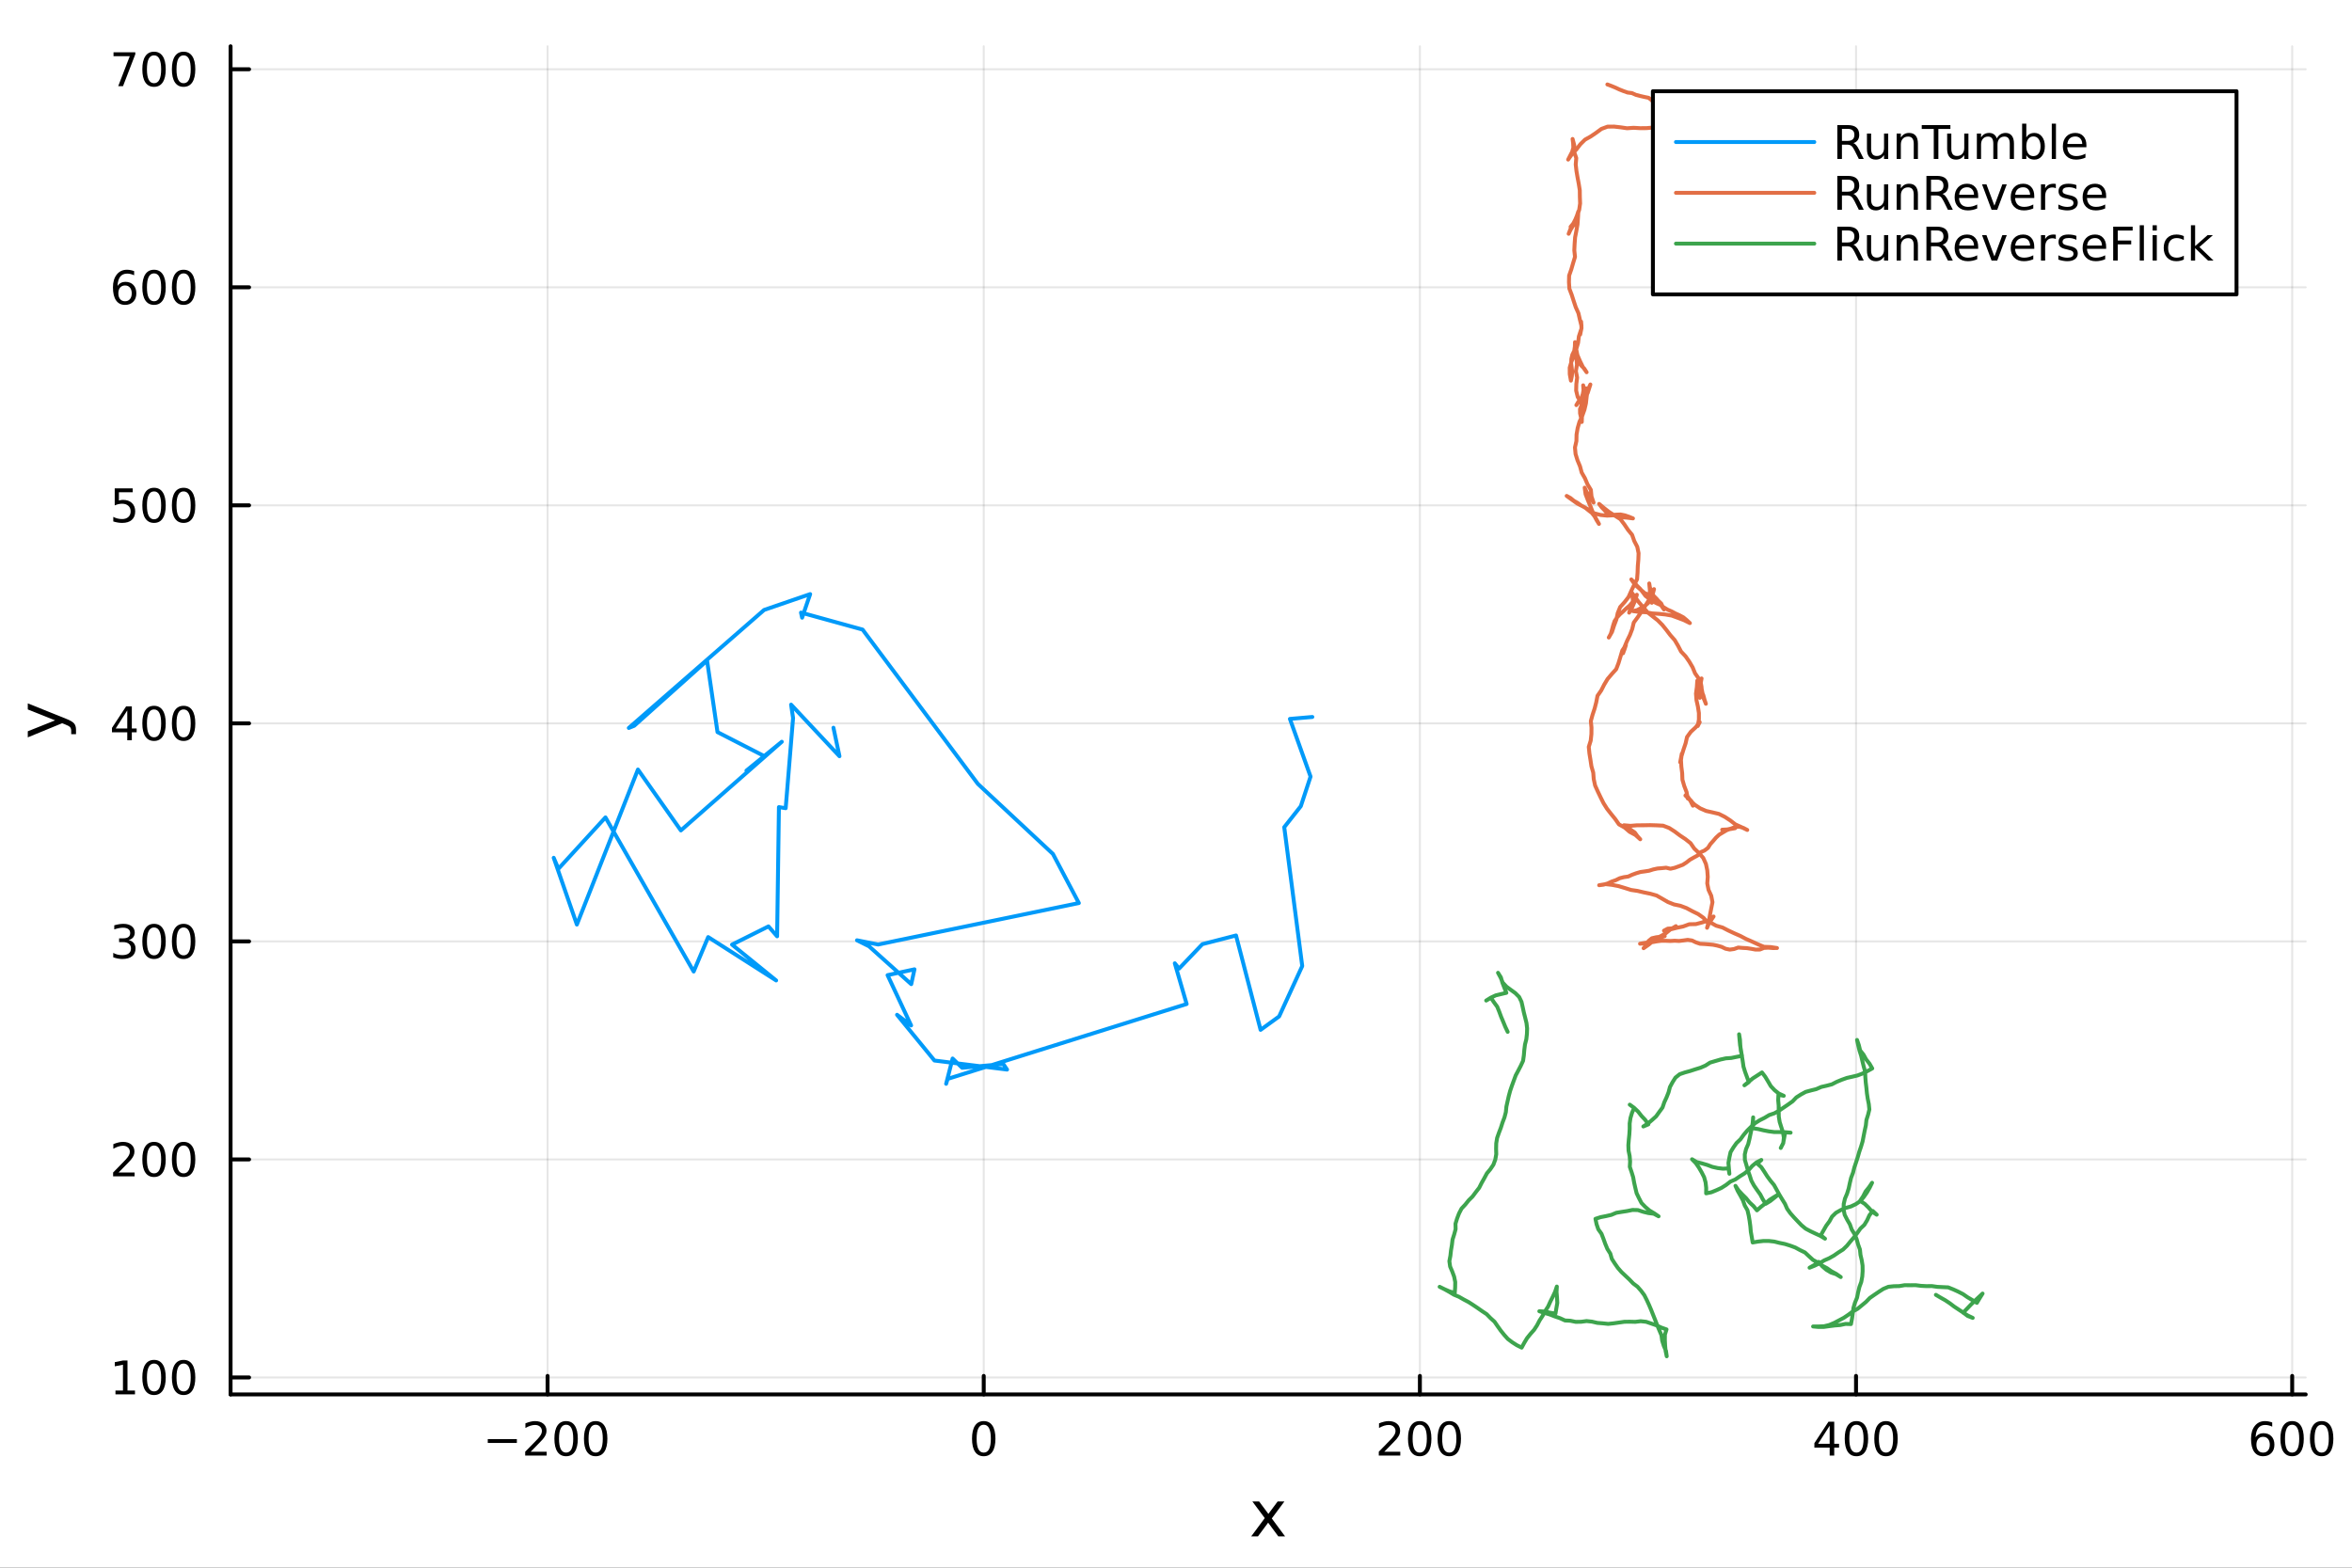 <?xml version="1.0" encoding="utf-8"?>
<svg xmlns="http://www.w3.org/2000/svg" xmlns:xlink="http://www.w3.org/1999/xlink" width="600" height="400" viewBox="0 0 2400 1600">
<rect x="0" y="0" width="2400" height="1600" fill="#333333" stroke="none"/>
<defs>
  <clipPath id="clip360">
    <rect x="0" y="0" width="2400" height="1600"/>
  </clipPath>
</defs>
<path clip-path="url(#clip360)" d="M0 1600 L2400 1600 L2400 0 L0 0  Z" fill="#ffffff" fill-rule="evenodd" fill-opacity="1"/>
<defs>
  <clipPath id="clip361">
    <rect x="480" y="0" width="1681" height="1600"/>
  </clipPath>
</defs>
<path clip-path="url(#clip360)" d="M235.283 1423.18 L2352.76 1423.18 L2352.76 47.244 L235.283 47.244  Z" fill="#ffffff" fill-rule="evenodd" fill-opacity="1"/>
<defs>
  <clipPath id="clip362">
    <rect x="235" y="47" width="2118" height="1377"/>
  </clipPath>
</defs>
<polyline clip-path="url(#clip362)" style="stroke:#000000; stroke-linecap:round; stroke-linejoin:round; stroke-width:2; stroke-opacity:0.1; fill:none" points="558.751,1423.18 558.751,47.244 "/>
<polyline clip-path="url(#clip362)" style="stroke:#000000; stroke-linecap:round; stroke-linejoin:round; stroke-width:2; stroke-opacity:0.1; fill:none" points="1003.81,1423.18 1003.81,47.244 "/>
<polyline clip-path="url(#clip362)" style="stroke:#000000; stroke-linecap:round; stroke-linejoin:round; stroke-width:2; stroke-opacity:0.1; fill:none" points="1448.86,1423.18 1448.86,47.244 "/>
<polyline clip-path="url(#clip362)" style="stroke:#000000; stroke-linecap:round; stroke-linejoin:round; stroke-width:2; stroke-opacity:0.1; fill:none" points="1893.91,1423.18 1893.91,47.244 "/>
<polyline clip-path="url(#clip362)" style="stroke:#000000; stroke-linecap:round; stroke-linejoin:round; stroke-width:2; stroke-opacity:0.1; fill:none" points="2338.97,1423.18 2338.97,47.244 "/>
<polyline clip-path="url(#clip362)" style="stroke:#000000; stroke-linecap:round; stroke-linejoin:round; stroke-width:2; stroke-opacity:0.1; fill:none" points="235.283,1405.85 2352.76,1405.85 "/>
<polyline clip-path="url(#clip362)" style="stroke:#000000; stroke-linecap:round; stroke-linejoin:round; stroke-width:2; stroke-opacity:0.1; fill:none" points="235.283,1183.32 2352.76,1183.32 "/>
<polyline clip-path="url(#clip362)" style="stroke:#000000; stroke-linecap:round; stroke-linejoin:round; stroke-width:2; stroke-opacity:0.1; fill:none" points="235.283,960.794 2352.76,960.794 "/>
<polyline clip-path="url(#clip362)" style="stroke:#000000; stroke-linecap:round; stroke-linejoin:round; stroke-width:2; stroke-opacity:0.1; fill:none" points="235.283,738.266 2352.76,738.266 "/>
<polyline clip-path="url(#clip362)" style="stroke:#000000; stroke-linecap:round; stroke-linejoin:round; stroke-width:2; stroke-opacity:0.1; fill:none" points="235.283,515.739 2352.76,515.739 "/>
<polyline clip-path="url(#clip362)" style="stroke:#000000; stroke-linecap:round; stroke-linejoin:round; stroke-width:2; stroke-opacity:0.1; fill:none" points="235.283,293.212 2352.76,293.212 "/>
<polyline clip-path="url(#clip362)" style="stroke:#000000; stroke-linecap:round; stroke-linejoin:round; stroke-width:2; stroke-opacity:0.1; fill:none" points="235.283,70.684 2352.76,70.684 "/>
<polyline clip-path="url(#clip360)" style="stroke:#000000; stroke-linecap:round; stroke-linejoin:round; stroke-width:4; stroke-opacity:1; fill:none" points="235.283,1423.18 2352.76,1423.18 "/>
<polyline clip-path="url(#clip360)" style="stroke:#000000; stroke-linecap:round; stroke-linejoin:round; stroke-width:4; stroke-opacity:1; fill:none" points="558.751,1423.18 558.751,1404.28 "/>
<polyline clip-path="url(#clip360)" style="stroke:#000000; stroke-linecap:round; stroke-linejoin:round; stroke-width:4; stroke-opacity:1; fill:none" points="1003.81,1423.18 1003.81,1404.28 "/>
<polyline clip-path="url(#clip360)" style="stroke:#000000; stroke-linecap:round; stroke-linejoin:round; stroke-width:4; stroke-opacity:1; fill:none" points="1448.86,1423.18 1448.86,1404.28 "/>
<polyline clip-path="url(#clip360)" style="stroke:#000000; stroke-linecap:round; stroke-linejoin:round; stroke-width:4; stroke-opacity:1; fill:none" points="1893.91,1423.18 1893.91,1404.28 "/>
<polyline clip-path="url(#clip360)" style="stroke:#000000; stroke-linecap:round; stroke-linejoin:round; stroke-width:4; stroke-opacity:1; fill:none" points="2338.97,1423.18 2338.97,1404.28 "/>
<path clip-path="url(#clip360)" d="M497.733 1468.75 L527.408 1468.75 L527.408 1472.69 L497.733 1472.69 L497.733 1468.75 Z" fill="#000000" fill-rule="nonzero" fill-opacity="1" /><path clip-path="url(#clip360)" d="M541.529 1481.64 L557.848 1481.64 L557.848 1485.58 L535.904 1485.58 L535.904 1481.64 Q538.566 1478.89 543.149 1474.26 Q547.756 1469.61 548.936 1468.27 Q551.181 1465.74 552.061 1464.01 Q552.964 1462.25 552.964 1460.56 Q552.964 1457.8 551.019 1456.07 Q549.098 1454.33 545.996 1454.33 Q543.797 1454.33 541.344 1455.09 Q538.913 1455.86 536.135 1457.41 L536.135 1452.69 Q538.959 1451.55 541.413 1450.97 Q543.867 1450.39 545.904 1450.39 Q551.274 1450.39 554.468 1453.08 Q557.663 1455.77 557.663 1460.26 Q557.663 1462.39 556.853 1464.31 Q556.066 1466.2 553.959 1468.8 Q553.381 1469.47 550.279 1472.69 Q547.177 1475.88 541.529 1481.64 Z" fill="#000000" fill-rule="nonzero" fill-opacity="1" /><path clip-path="url(#clip360)" d="M577.663 1454.1 Q574.052 1454.1 572.223 1457.66 Q570.417 1461.2 570.417 1468.33 Q570.417 1475.44 572.223 1479.01 Q574.052 1482.55 577.663 1482.55 Q581.297 1482.55 583.103 1479.01 Q584.931 1475.44 584.931 1468.33 Q584.931 1461.2 583.103 1457.66 Q581.297 1454.1 577.663 1454.1 M577.663 1450.39 Q583.473 1450.39 586.528 1455 Q589.607 1459.58 589.607 1468.33 Q589.607 1477.06 586.528 1481.67 Q583.473 1486.25 577.663 1486.25 Q571.853 1486.25 568.774 1481.67 Q565.718 1477.06 565.718 1468.33 Q565.718 1459.58 568.774 1455 Q571.853 1450.39 577.663 1450.39 Z" fill="#000000" fill-rule="nonzero" fill-opacity="1" /><path clip-path="url(#clip360)" d="M607.825 1454.1 Q604.214 1454.1 602.385 1457.66 Q600.579 1461.2 600.579 1468.33 Q600.579 1475.44 602.385 1479.01 Q604.214 1482.55 607.825 1482.55 Q611.459 1482.55 613.264 1479.01 Q615.093 1475.44 615.093 1468.33 Q615.093 1461.2 613.264 1457.66 Q611.459 1454.1 607.825 1454.1 M607.825 1450.39 Q613.635 1450.39 616.69 1455 Q619.769 1459.58 619.769 1468.33 Q619.769 1477.06 616.69 1481.67 Q613.635 1486.25 607.825 1486.25 Q602.015 1486.25 598.936 1481.67 Q595.88 1477.06 595.88 1468.33 Q595.88 1459.58 598.936 1455 Q602.015 1450.39 607.825 1450.39 Z" fill="#000000" fill-rule="nonzero" fill-opacity="1" /><path clip-path="url(#clip360)" d="M1003.81 1454.1 Q1000.19 1454.1 998.366 1457.66 Q996.56 1461.2 996.56 1468.33 Q996.56 1475.44 998.366 1479.01 Q1000.19 1482.55 1003.81 1482.55 Q1007.44 1482.55 1009.25 1479.01 Q1011.07 1475.44 1011.07 1468.33 Q1011.07 1461.2 1009.25 1457.66 Q1007.44 1454.1 1003.81 1454.1 M1003.81 1450.39 Q1009.62 1450.39 1012.67 1455 Q1015.75 1459.58 1015.75 1468.33 Q1015.75 1477.06 1012.67 1481.67 Q1009.62 1486.25 1003.81 1486.25 Q997.995 1486.25 994.917 1481.67 Q991.861 1477.06 991.861 1468.33 Q991.861 1459.58 994.917 1455 Q997.995 1450.39 1003.81 1450.39 Z" fill="#000000" fill-rule="nonzero" fill-opacity="1" /><path clip-path="url(#clip360)" d="M1412.55 1481.64 L1428.87 1481.64 L1428.87 1485.58 L1406.93 1485.58 L1406.93 1481.64 Q1409.59 1478.89 1414.17 1474.26 Q1418.78 1469.61 1419.96 1468.27 Q1422.21 1465.74 1423.08 1464.01 Q1423.99 1462.25 1423.99 1460.56 Q1423.99 1457.8 1422.04 1456.07 Q1420.12 1454.33 1417.02 1454.33 Q1414.82 1454.33 1412.37 1455.09 Q1409.94 1455.86 1407.16 1457.41 L1407.16 1452.69 Q1409.98 1451.55 1412.44 1450.97 Q1414.89 1450.39 1416.93 1450.39 Q1422.3 1450.39 1425.49 1453.08 Q1428.69 1455.77 1428.69 1460.26 Q1428.69 1462.39 1427.88 1464.31 Q1427.09 1466.2 1424.98 1468.8 Q1424.4 1469.47 1421.3 1472.69 Q1418.2 1475.88 1412.55 1481.64 Z" fill="#000000" fill-rule="nonzero" fill-opacity="1" /><path clip-path="url(#clip360)" d="M1448.69 1454.1 Q1445.08 1454.1 1443.25 1457.66 Q1441.44 1461.2 1441.44 1468.33 Q1441.44 1475.44 1443.25 1479.01 Q1445.08 1482.55 1448.69 1482.55 Q1452.32 1482.55 1454.13 1479.01 Q1455.96 1475.44 1455.96 1468.33 Q1455.96 1461.2 1454.13 1457.66 Q1452.32 1454.1 1448.69 1454.1 M1448.69 1450.39 Q1454.5 1450.39 1457.55 1455 Q1460.63 1459.58 1460.63 1468.33 Q1460.63 1477.06 1457.55 1481.67 Q1454.5 1486.25 1448.69 1486.25 Q1442.88 1486.25 1439.8 1481.67 Q1436.74 1477.06 1436.74 1468.33 Q1436.74 1459.58 1439.8 1455 Q1442.88 1450.39 1448.69 1450.39 Z" fill="#000000" fill-rule="nonzero" fill-opacity="1" /><path clip-path="url(#clip360)" d="M1478.85 1454.1 Q1475.24 1454.1 1473.41 1457.66 Q1471.6 1461.2 1471.6 1468.33 Q1471.6 1475.44 1473.41 1479.01 Q1475.24 1482.55 1478.85 1482.55 Q1482.48 1482.55 1484.29 1479.01 Q1486.12 1475.44 1486.12 1468.33 Q1486.12 1461.2 1484.29 1457.66 Q1482.48 1454.1 1478.85 1454.1 M1478.85 1450.39 Q1484.66 1450.39 1487.71 1455 Q1490.79 1459.58 1490.79 1468.33 Q1490.79 1477.06 1487.71 1481.67 Q1484.66 1486.25 1478.85 1486.25 Q1473.04 1486.25 1469.96 1481.67 Q1466.9 1477.06 1466.9 1468.33 Q1466.9 1459.58 1469.96 1455 Q1473.04 1450.39 1478.85 1450.39 Z" fill="#000000" fill-rule="nonzero" fill-opacity="1" /><path clip-path="url(#clip360)" d="M1867.01 1455.09 L1855.2 1473.54 L1867.01 1473.54 L1867.01 1455.09 M1865.78 1451.02 L1871.66 1451.02 L1871.66 1473.54 L1876.59 1473.54 L1876.59 1477.43 L1871.66 1477.43 L1871.66 1485.58 L1867.01 1485.58 L1867.01 1477.43 L1851.4 1477.43 L1851.4 1472.92 L1865.78 1451.02 Z" fill="#000000" fill-rule="nonzero" fill-opacity="1" /><path clip-path="url(#clip360)" d="M1894.32 1454.1 Q1890.71 1454.1 1888.88 1457.66 Q1887.07 1461.2 1887.07 1468.33 Q1887.07 1475.44 1888.88 1479.01 Q1890.71 1482.55 1894.32 1482.55 Q1897.95 1482.55 1899.76 1479.01 Q1901.59 1475.44 1901.59 1468.33 Q1901.59 1461.2 1899.76 1457.66 Q1897.95 1454.1 1894.32 1454.1 M1894.32 1450.39 Q1900.13 1450.39 1903.19 1455 Q1906.26 1459.58 1906.26 1468.33 Q1906.26 1477.06 1903.19 1481.67 Q1900.13 1486.25 1894.32 1486.25 Q1888.51 1486.25 1885.43 1481.67 Q1882.38 1477.06 1882.38 1468.33 Q1882.38 1459.58 1885.43 1455 Q1888.51 1450.39 1894.32 1450.39 Z" fill="#000000" fill-rule="nonzero" fill-opacity="1" /><path clip-path="url(#clip360)" d="M1924.48 1454.1 Q1920.87 1454.1 1919.04 1457.66 Q1917.24 1461.2 1917.24 1468.33 Q1917.24 1475.44 1919.04 1479.01 Q1920.87 1482.55 1924.48 1482.55 Q1928.12 1482.55 1929.92 1479.01 Q1931.75 1475.44 1931.75 1468.33 Q1931.75 1461.2 1929.92 1457.66 Q1928.12 1454.1 1924.48 1454.1 M1924.48 1450.39 Q1930.29 1450.39 1933.35 1455 Q1936.43 1459.58 1936.43 1468.33 Q1936.43 1477.06 1933.35 1481.67 Q1930.29 1486.25 1924.48 1486.25 Q1918.67 1486.25 1915.59 1481.67 Q1912.54 1477.06 1912.54 1468.33 Q1912.54 1459.58 1915.59 1455 Q1918.67 1450.39 1924.48 1450.39 Z" fill="#000000" fill-rule="nonzero" fill-opacity="1" /><path clip-path="url(#clip360)" d="M2309.29 1466.44 Q2306.15 1466.44 2304.29 1468.59 Q2302.46 1470.74 2302.46 1474.49 Q2302.46 1478.22 2304.29 1480.39 Q2306.15 1482.55 2309.29 1482.55 Q2312.44 1482.55 2314.27 1480.39 Q2316.12 1478.22 2316.12 1474.49 Q2316.12 1470.74 2314.27 1468.59 Q2312.44 1466.44 2309.29 1466.44 M2318.58 1451.78 L2318.58 1456.04 Q2316.82 1455.21 2315.01 1454.77 Q2313.23 1454.33 2311.47 1454.33 Q2306.84 1454.33 2304.39 1457.45 Q2301.96 1460.58 2301.61 1466.9 Q2302.97 1464.89 2305.03 1463.82 Q2307.09 1462.73 2309.57 1462.73 Q2314.78 1462.73 2317.79 1465.9 Q2320.82 1469.05 2320.82 1474.49 Q2320.82 1479.82 2317.67 1483.03 Q2314.53 1486.25 2309.29 1486.25 Q2303.3 1486.25 2300.13 1481.67 Q2296.96 1477.06 2296.96 1468.33 Q2296.96 1460.14 2300.84 1455.28 Q2304.73 1450.39 2311.28 1450.39 Q2313.04 1450.39 2314.83 1450.74 Q2316.63 1451.09 2318.58 1451.78 Z" fill="#000000" fill-rule="nonzero" fill-opacity="1" /><path clip-path="url(#clip360)" d="M2338.88 1454.1 Q2335.27 1454.1 2333.44 1457.66 Q2331.63 1461.2 2331.63 1468.33 Q2331.63 1475.44 2333.44 1479.01 Q2335.27 1482.55 2338.88 1482.55 Q2342.51 1482.55 2344.32 1479.01 Q2346.15 1475.44 2346.15 1468.33 Q2346.15 1461.2 2344.32 1457.66 Q2342.51 1454.1 2338.88 1454.1 M2338.88 1450.39 Q2344.69 1450.39 2347.74 1455 Q2350.82 1459.58 2350.82 1468.33 Q2350.82 1477.06 2347.74 1481.67 Q2344.69 1486.25 2338.88 1486.25 Q2333.07 1486.25 2329.99 1481.67 Q2326.93 1477.06 2326.93 1468.33 Q2326.93 1459.58 2329.99 1455 Q2333.07 1450.39 2338.88 1450.39 Z" fill="#000000" fill-rule="nonzero" fill-opacity="1" /><path clip-path="url(#clip360)" d="M2369.04 1454.1 Q2365.43 1454.1 2363.6 1457.66 Q2361.79 1461.2 2361.79 1468.33 Q2361.79 1475.44 2363.6 1479.01 Q2365.43 1482.55 2369.04 1482.55 Q2372.67 1482.55 2374.48 1479.01 Q2376.31 1475.44 2376.31 1468.33 Q2376.31 1461.2 2374.48 1457.66 Q2372.67 1454.1 2369.04 1454.1 M2369.04 1450.39 Q2374.85 1450.39 2377.9 1455 Q2380.98 1459.58 2380.98 1468.33 Q2380.98 1477.06 2377.9 1481.67 Q2374.85 1486.25 2369.04 1486.25 Q2363.23 1486.25 2360.15 1481.67 Q2357.09 1477.06 2357.09 1468.33 Q2357.09 1459.58 2360.15 1455 Q2363.23 1450.39 2369.04 1450.39 Z" fill="#000000" fill-rule="nonzero" fill-opacity="1" /><path clip-path="url(#clip360)" d="M1310.63 1532.4 L1297.74 1549.74 L1311.3 1568.04 L1304.4 1568.04 L1294.02 1554.04 L1283.64 1568.04 L1276.74 1568.04 L1290.58 1549.39 L1277.91 1532.4 L1284.82 1532.4 L1294.27 1545.1 L1303.73 1532.4 L1310.63 1532.4 Z" fill="#000000" fill-rule="nonzero" fill-opacity="1" /><polyline clip-path="url(#clip360)" style="stroke:#000000; stroke-linecap:round; stroke-linejoin:round; stroke-width:4; stroke-opacity:1; fill:none" points="235.283,1423.18 235.283,47.244 "/>
<polyline clip-path="url(#clip360)" style="stroke:#000000; stroke-linecap:round; stroke-linejoin:round; stroke-width:4; stroke-opacity:1; fill:none" points="235.283,1405.85 254.18,1405.85 "/>
<polyline clip-path="url(#clip360)" style="stroke:#000000; stroke-linecap:round; stroke-linejoin:round; stroke-width:4; stroke-opacity:1; fill:none" points="235.283,1183.32 254.18,1183.32 "/>
<polyline clip-path="url(#clip360)" style="stroke:#000000; stroke-linecap:round; stroke-linejoin:round; stroke-width:4; stroke-opacity:1; fill:none" points="235.283,960.794 254.18,960.794 "/>
<polyline clip-path="url(#clip360)" style="stroke:#000000; stroke-linecap:round; stroke-linejoin:round; stroke-width:4; stroke-opacity:1; fill:none" points="235.283,738.266 254.18,738.266 "/>
<polyline clip-path="url(#clip360)" style="stroke:#000000; stroke-linecap:round; stroke-linejoin:round; stroke-width:4; stroke-opacity:1; fill:none" points="235.283,515.739 254.18,515.739 "/>
<polyline clip-path="url(#clip360)" style="stroke:#000000; stroke-linecap:round; stroke-linejoin:round; stroke-width:4; stroke-opacity:1; fill:none" points="235.283,293.212 254.18,293.212 "/>
<polyline clip-path="url(#clip360)" style="stroke:#000000; stroke-linecap:round; stroke-linejoin:round; stroke-width:4; stroke-opacity:1; fill:none" points="235.283,70.684 254.18,70.684 "/>
<path clip-path="url(#clip360)" d="M117.825 1419.19 L125.464 1419.19 L125.464 1392.83 L117.154 1394.49 L117.154 1390.23 L125.418 1388.57 L130.093 1388.57 L130.093 1419.19 L137.732 1419.19 L137.732 1423.13 L117.825 1423.13 L117.825 1419.19 Z" fill="#000000" fill-rule="nonzero" fill-opacity="1" /><path clip-path="url(#clip360)" d="M157.177 1391.65 Q153.566 1391.65 151.737 1395.21 Q149.931 1398.75 149.931 1405.88 Q149.931 1412.99 151.737 1416.55 Q153.566 1420.1 157.177 1420.1 Q160.811 1420.1 162.616 1416.55 Q164.445 1412.99 164.445 1405.88 Q164.445 1398.75 162.616 1395.21 Q160.811 1391.65 157.177 1391.65 M157.177 1387.94 Q162.987 1387.94 166.042 1392.55 Q169.121 1397.13 169.121 1405.88 Q169.121 1414.61 166.042 1419.22 Q162.987 1423.8 157.177 1423.8 Q151.366 1423.8 148.288 1419.22 Q145.232 1414.61 145.232 1405.88 Q145.232 1397.13 148.288 1392.55 Q151.366 1387.94 157.177 1387.94 Z" fill="#000000" fill-rule="nonzero" fill-opacity="1" /><path clip-path="url(#clip360)" d="M187.338 1391.65 Q183.727 1391.65 181.899 1395.21 Q180.093 1398.75 180.093 1405.88 Q180.093 1412.99 181.899 1416.55 Q183.727 1420.1 187.338 1420.1 Q190.973 1420.1 192.778 1416.55 Q194.607 1412.99 194.607 1405.88 Q194.607 1398.75 192.778 1395.21 Q190.973 1391.65 187.338 1391.65 M187.338 1387.94 Q193.149 1387.94 196.204 1392.55 Q199.283 1397.13 199.283 1405.88 Q199.283 1414.61 196.204 1419.22 Q193.149 1423.8 187.338 1423.8 Q181.528 1423.8 178.45 1419.22 Q175.394 1414.61 175.394 1405.88 Q175.394 1397.13 178.45 1392.55 Q181.528 1387.94 187.338 1387.94 Z" fill="#000000" fill-rule="nonzero" fill-opacity="1" /><path clip-path="url(#clip360)" d="M121.043 1196.67 L137.362 1196.67 L137.362 1200.6 L115.418 1200.6 L115.418 1196.67 Q118.08 1193.91 122.663 1189.28 Q127.269 1184.63 128.45 1183.29 Q130.695 1180.76 131.575 1179.03 Q132.478 1177.27 132.478 1175.58 Q132.478 1172.82 130.533 1171.09 Q128.612 1169.35 125.51 1169.35 Q123.311 1169.35 120.857 1170.11 Q118.427 1170.88 115.649 1172.43 L115.649 1167.71 Q118.473 1166.57 120.927 1165.99 Q123.38 1165.42 125.418 1165.42 Q130.788 1165.42 133.982 1168.1 Q137.177 1170.79 137.177 1175.28 Q137.177 1177.41 136.367 1179.33 Q135.579 1181.23 133.473 1183.82 Q132.894 1184.49 129.792 1187.71 Q126.691 1190.9 121.043 1196.67 Z" fill="#000000" fill-rule="nonzero" fill-opacity="1" /><path clip-path="url(#clip360)" d="M157.177 1169.12 Q153.566 1169.12 151.737 1172.68 Q149.931 1176.23 149.931 1183.36 Q149.931 1190.46 151.737 1194.03 Q153.566 1197.57 157.177 1197.57 Q160.811 1197.57 162.616 1194.03 Q164.445 1190.46 164.445 1183.36 Q164.445 1176.23 162.616 1172.68 Q160.811 1169.12 157.177 1169.12 M157.177 1165.42 Q162.987 1165.42 166.042 1170.02 Q169.121 1174.61 169.121 1183.36 Q169.121 1192.08 166.042 1196.69 Q162.987 1201.27 157.177 1201.27 Q151.366 1201.27 148.288 1196.69 Q145.232 1192.08 145.232 1183.36 Q145.232 1174.61 148.288 1170.02 Q151.366 1165.42 157.177 1165.42 Z" fill="#000000" fill-rule="nonzero" fill-opacity="1" /><path clip-path="url(#clip360)" d="M187.338 1169.12 Q183.727 1169.12 181.899 1172.68 Q180.093 1176.23 180.093 1183.36 Q180.093 1190.46 181.899 1194.03 Q183.727 1197.57 187.338 1197.57 Q190.973 1197.57 192.778 1194.03 Q194.607 1190.46 194.607 1183.36 Q194.607 1176.23 192.778 1172.68 Q190.973 1169.12 187.338 1169.12 M187.338 1165.42 Q193.149 1165.42 196.204 1170.02 Q199.283 1174.61 199.283 1183.36 Q199.283 1192.08 196.204 1196.69 Q193.149 1201.27 187.338 1201.27 Q181.528 1201.27 178.45 1196.69 Q175.394 1192.08 175.394 1183.36 Q175.394 1174.61 178.45 1170.02 Q181.528 1165.42 187.338 1165.42 Z" fill="#000000" fill-rule="nonzero" fill-opacity="1" /><path clip-path="url(#clip360)" d="M131.181 959.439 Q134.538 960.157 136.413 962.426 Q138.311 964.694 138.311 968.027 Q138.311 973.143 134.792 975.944 Q131.274 978.745 124.793 978.745 Q122.617 978.745 120.302 978.305 Q118.01 977.888 115.556 977.032 L115.556 972.518 Q117.501 973.652 119.816 974.231 Q122.13 974.81 124.654 974.81 Q129.052 974.81 131.343 973.074 Q133.658 971.338 133.658 968.027 Q133.658 964.972 131.505 963.259 Q129.376 961.523 125.556 961.523 L121.529 961.523 L121.529 957.68 L125.742 957.68 Q129.191 957.68 131.019 956.314 Q132.848 954.926 132.848 952.333 Q132.848 949.671 130.95 948.259 Q129.075 946.824 125.556 946.824 Q123.635 946.824 121.436 947.24 Q119.237 947.657 116.598 948.537 L116.598 944.37 Q119.26 943.629 121.575 943.259 Q123.913 942.889 125.973 942.889 Q131.297 942.889 134.399 945.319 Q137.501 947.727 137.501 951.847 Q137.501 954.717 135.857 956.708 Q134.214 958.676 131.181 959.439 Z" fill="#000000" fill-rule="nonzero" fill-opacity="1" /><path clip-path="url(#clip360)" d="M157.177 946.592 Q153.566 946.592 151.737 950.157 Q149.931 953.699 149.931 960.828 Q149.931 967.935 151.737 971.5 Q153.566 975.041 157.177 975.041 Q160.811 975.041 162.616 971.5 Q164.445 967.935 164.445 960.828 Q164.445 953.699 162.616 950.157 Q160.811 946.592 157.177 946.592 M157.177 942.889 Q162.987 942.889 166.042 947.495 Q169.121 952.078 169.121 960.828 Q169.121 969.555 166.042 974.162 Q162.987 978.745 157.177 978.745 Q151.366 978.745 148.288 974.162 Q145.232 969.555 145.232 960.828 Q145.232 952.078 148.288 947.495 Q151.366 942.889 157.177 942.889 Z" fill="#000000" fill-rule="nonzero" fill-opacity="1" /><path clip-path="url(#clip360)" d="M187.338 946.592 Q183.727 946.592 181.899 950.157 Q180.093 953.699 180.093 960.828 Q180.093 967.935 181.899 971.5 Q183.727 975.041 187.338 975.041 Q190.973 975.041 192.778 971.5 Q194.607 967.935 194.607 960.828 Q194.607 953.699 192.778 950.157 Q190.973 946.592 187.338 946.592 M187.338 942.889 Q193.149 942.889 196.204 947.495 Q199.283 952.078 199.283 960.828 Q199.283 969.555 196.204 974.162 Q193.149 978.745 187.338 978.745 Q181.528 978.745 178.45 974.162 Q175.394 969.555 175.394 960.828 Q175.394 952.078 178.45 947.495 Q181.528 942.889 187.338 942.889 Z" fill="#000000" fill-rule="nonzero" fill-opacity="1" /><path clip-path="url(#clip360)" d="M129.862 725.06 L118.056 743.509 L129.862 743.509 L129.862 725.06 M128.635 720.986 L134.515 720.986 L134.515 743.509 L139.445 743.509 L139.445 747.398 L134.515 747.398 L134.515 755.546 L129.862 755.546 L129.862 747.398 L114.26 747.398 L114.26 742.884 L128.635 720.986 Z" fill="#000000" fill-rule="nonzero" fill-opacity="1" /><path clip-path="url(#clip360)" d="M157.177 724.065 Q153.566 724.065 151.737 727.63 Q149.931 731.171 149.931 738.301 Q149.931 745.407 151.737 748.972 Q153.566 752.514 157.177 752.514 Q160.811 752.514 162.616 748.972 Q164.445 745.407 164.445 738.301 Q164.445 731.171 162.616 727.63 Q160.811 724.065 157.177 724.065 M157.177 720.361 Q162.987 720.361 166.042 724.968 Q169.121 729.551 169.121 738.301 Q169.121 747.028 166.042 751.634 Q162.987 756.218 157.177 756.218 Q151.366 756.218 148.288 751.634 Q145.232 747.028 145.232 738.301 Q145.232 729.551 148.288 724.968 Q151.366 720.361 157.177 720.361 Z" fill="#000000" fill-rule="nonzero" fill-opacity="1" /><path clip-path="url(#clip360)" d="M187.338 724.065 Q183.727 724.065 181.899 727.63 Q180.093 731.171 180.093 738.301 Q180.093 745.407 181.899 748.972 Q183.727 752.514 187.338 752.514 Q190.973 752.514 192.778 748.972 Q194.607 745.407 194.607 738.301 Q194.607 731.171 192.778 727.63 Q190.973 724.065 187.338 724.065 M187.338 720.361 Q193.149 720.361 196.204 724.968 Q199.283 729.551 199.283 738.301 Q199.283 747.028 196.204 751.634 Q193.149 756.218 187.338 756.218 Q181.528 756.218 178.45 751.634 Q175.394 747.028 175.394 738.301 Q175.394 729.551 178.45 724.968 Q181.528 720.361 187.338 720.361 Z" fill="#000000" fill-rule="nonzero" fill-opacity="1" /><path clip-path="url(#clip360)" d="M117.061 498.459 L135.417 498.459 L135.417 502.394 L121.343 502.394 L121.343 510.866 Q122.362 510.519 123.38 510.357 Q124.399 510.172 125.418 510.172 Q131.205 510.172 134.584 513.343 Q137.964 516.514 137.964 521.931 Q137.964 527.51 134.492 530.612 Q131.019 533.69 124.7 533.69 Q122.524 533.69 120.255 533.32 Q118.01 532.95 115.603 532.209 L115.603 527.51 Q117.686 528.644 119.908 529.2 Q122.13 529.755 124.607 529.755 Q128.612 529.755 130.95 527.649 Q133.288 525.542 133.288 521.931 Q133.288 518.32 130.95 516.214 Q128.612 514.107 124.607 514.107 Q122.732 514.107 120.857 514.524 Q119.006 514.94 117.061 515.82 L117.061 498.459 Z" fill="#000000" fill-rule="nonzero" fill-opacity="1" /><path clip-path="url(#clip360)" d="M157.177 501.538 Q153.566 501.538 151.737 505.102 Q149.931 508.644 149.931 515.774 Q149.931 522.88 151.737 526.445 Q153.566 529.987 157.177 529.987 Q160.811 529.987 162.616 526.445 Q164.445 522.88 164.445 515.774 Q164.445 508.644 162.616 505.102 Q160.811 501.538 157.177 501.538 M157.177 497.834 Q162.987 497.834 166.042 502.44 Q169.121 507.024 169.121 515.774 Q169.121 524.5 166.042 529.107 Q162.987 533.69 157.177 533.69 Q151.366 533.69 148.288 529.107 Q145.232 524.5 145.232 515.774 Q145.232 507.024 148.288 502.44 Q151.366 497.834 157.177 497.834 Z" fill="#000000" fill-rule="nonzero" fill-opacity="1" /><path clip-path="url(#clip360)" d="M187.338 501.538 Q183.727 501.538 181.899 505.102 Q180.093 508.644 180.093 515.774 Q180.093 522.88 181.899 526.445 Q183.727 529.987 187.338 529.987 Q190.973 529.987 192.778 526.445 Q194.607 522.88 194.607 515.774 Q194.607 508.644 192.778 505.102 Q190.973 501.538 187.338 501.538 M187.338 497.834 Q193.149 497.834 196.204 502.44 Q199.283 507.024 199.283 515.774 Q199.283 524.5 196.204 529.107 Q193.149 533.69 187.338 533.69 Q181.528 533.69 178.45 529.107 Q175.394 524.5 175.394 515.774 Q175.394 507.024 178.45 502.44 Q181.528 497.834 187.338 497.834 Z" fill="#000000" fill-rule="nonzero" fill-opacity="1" /><path clip-path="url(#clip360)" d="M127.593 291.348 Q124.445 291.348 122.593 293.501 Q120.765 295.654 120.765 299.404 Q120.765 303.131 122.593 305.306 Q124.445 307.459 127.593 307.459 Q130.742 307.459 132.57 305.306 Q134.422 303.131 134.422 299.404 Q134.422 295.654 132.57 293.501 Q130.742 291.348 127.593 291.348 M136.876 276.696 L136.876 280.955 Q135.117 280.121 133.311 279.682 Q131.529 279.242 129.769 279.242 Q125.14 279.242 122.686 282.367 Q120.255 285.492 119.908 291.811 Q121.274 289.797 123.334 288.733 Q125.394 287.645 127.871 287.645 Q133.08 287.645 136.089 290.816 Q139.121 293.964 139.121 299.404 Q139.121 304.728 135.973 307.945 Q132.825 311.163 127.593 311.163 Q121.598 311.163 118.427 306.58 Q115.256 301.973 115.256 293.246 Q115.256 285.052 119.144 280.191 Q123.033 275.307 129.584 275.307 Q131.343 275.307 133.126 275.654 Q134.931 276.001 136.876 276.696 Z" fill="#000000" fill-rule="nonzero" fill-opacity="1" /><path clip-path="url(#clip360)" d="M157.177 279.01 Q153.566 279.01 151.737 282.575 Q149.931 286.117 149.931 293.246 Q149.931 300.353 151.737 303.918 Q153.566 307.459 157.177 307.459 Q160.811 307.459 162.616 303.918 Q164.445 300.353 164.445 293.246 Q164.445 286.117 162.616 282.575 Q160.811 279.01 157.177 279.01 M157.177 275.307 Q162.987 275.307 166.042 279.913 Q169.121 284.496 169.121 293.246 Q169.121 301.973 166.042 306.58 Q162.987 311.163 157.177 311.163 Q151.366 311.163 148.288 306.58 Q145.232 301.973 145.232 293.246 Q145.232 284.496 148.288 279.913 Q151.366 275.307 157.177 275.307 Z" fill="#000000" fill-rule="nonzero" fill-opacity="1" /><path clip-path="url(#clip360)" d="M187.338 279.01 Q183.727 279.01 181.899 282.575 Q180.093 286.117 180.093 293.246 Q180.093 300.353 181.899 303.918 Q183.727 307.459 187.338 307.459 Q190.973 307.459 192.778 303.918 Q194.607 300.353 194.607 293.246 Q194.607 286.117 192.778 282.575 Q190.973 279.01 187.338 279.01 M187.338 275.307 Q193.149 275.307 196.204 279.913 Q199.283 284.496 199.283 293.246 Q199.283 301.973 196.204 306.58 Q193.149 311.163 187.338 311.163 Q181.528 311.163 178.45 306.58 Q175.394 301.973 175.394 293.246 Q175.394 284.496 178.45 279.913 Q181.528 275.307 187.338 275.307 Z" fill="#000000" fill-rule="nonzero" fill-opacity="1" /><path clip-path="url(#clip360)" d="M115.834 53.404 L138.056 53.404 L138.056 55.395 L125.51 87.964 L120.626 87.964 L132.431 57.34 L115.834 57.34 L115.834 53.404 Z" fill="#000000" fill-rule="nonzero" fill-opacity="1" /><path clip-path="url(#clip360)" d="M157.177 56.483 Q153.566 56.483 151.737 60.048 Q149.931 63.59 149.931 70.719 Q149.931 77.826 151.737 81.39 Q153.566 84.932 157.177 84.932 Q160.811 84.932 162.616 81.39 Q164.445 77.826 164.445 70.719 Q164.445 63.59 162.616 60.048 Q160.811 56.483 157.177 56.483 M157.177 52.779 Q162.987 52.779 166.042 57.386 Q169.121 61.969 169.121 70.719 Q169.121 79.446 166.042 84.052 Q162.987 88.636 157.177 88.636 Q151.366 88.636 148.288 84.052 Q145.232 79.446 145.232 70.719 Q145.232 61.969 148.288 57.386 Q151.366 52.779 157.177 52.779 Z" fill="#000000" fill-rule="nonzero" fill-opacity="1" /><path clip-path="url(#clip360)" d="M187.338 56.483 Q183.727 56.483 181.899 60.048 Q180.093 63.59 180.093 70.719 Q180.093 77.826 181.899 81.39 Q183.727 84.932 187.338 84.932 Q190.973 84.932 192.778 81.39 Q194.607 77.826 194.607 70.719 Q194.607 63.59 192.778 60.048 Q190.973 56.483 187.338 56.483 M187.338 52.779 Q193.149 52.779 196.204 57.386 Q199.283 61.969 199.283 70.719 Q199.283 79.446 196.204 84.052 Q193.149 88.636 187.338 88.636 Q181.528 88.636 178.45 84.052 Q175.394 79.446 175.394 70.719 Q175.394 61.969 178.45 57.386 Q181.528 52.779 187.338 52.779 Z" fill="#000000" fill-rule="nonzero" fill-opacity="1" /><path clip-path="url(#clip360)" d="M67.314 733.525 Q73.68 736.008 75.622 738.363 Q77.563 740.718 77.563 744.665 L77.563 749.344 L72.662 749.344 L72.662 745.906 Q72.662 743.487 71.516 742.151 Q70.37 740.814 66.105 739.191 L63.431 738.14 L28.356 752.559 L28.356 746.352 L56.238 735.212 L28.356 724.072 L28.356 717.865 L67.314 733.525 Z" fill="#000000" fill-rule="nonzero" fill-opacity="1" /><polyline clip-path="url(#clip362)" style="stroke:#009af9; stroke-linecap:round; stroke-linejoin:round; stroke-width:4; stroke-opacity:1; fill:none" points="1339.1,731.748 1331.48,732.409 1323.86,733.071 1316.25,733.732 1318.16,739.084 1320.07,744.436 1321.99,749.787 1323.9,755.139 1325.82,760.491 1327.73,765.842 1329.64,771.194 1331.56,776.546 1333.47,781.897 1335.38,787.249 1337.3,792.601 1335.64,797.631 1333.99,802.662 1332.34,807.693 1330.68,812.724 1329.03,817.754 1327.37,822.785 1323.99,827.078 1320.61,831.37 1317.22,835.663 1313.84,839.956 1310.45,844.248 1311.42,851.707 1312.39,859.165 1313.35,866.624 1314.32,874.083 1315.29,881.541 1316.25,889 1317.22,896.459 1318.19,903.917 1319.15,911.376 1320.12,918.834 1321.08,926.293 1322.05,933.752 1323.02,941.21 1323.98,948.669 1324.95,956.128 1325.92,963.586 1326.88,971.045 1327.85,978.503 1328.81,985.962 1324.88,994.534 1320.95,1003.11 1317.02,1011.68 1313.09,1020.25 1309.16,1028.82 1305.23,1037.39 1298.93,1041.96 1292.63,1046.52 1286.32,1051.08 1284.23,1043.06 1282.14,1035.03 1280.05,1027 1277.96,1018.97 1275.87,1010.94 1273.78,1002.91 1271.69,994.885 1269.6,986.857 1267.51,978.828 1265.42,970.8 1263.33,962.771 1261.24,954.743 1255.53,956.222 1249.81,957.701 1244.09,959.181 1238.38,960.66 1232.66,962.139 1226.95,963.619 1223.55,967.183 1220.14,970.748 1216.74,974.313 1213.34,977.878 1209.94,981.442 1206.54,985.007 1203.14,988.572 1198.78,983.143 1201.2,991.458 1203.62,999.773 1206.03,1008.09 1208.45,1016.4 1210.87,1024.72 1204.09,1026.84 1197.32,1028.96 1190.54,1031.09 1183.77,1033.21 1176.99,1035.33 1170.22,1037.46 1163.44,1039.58 1156.67,1041.7 1149.89,1043.83 1143.12,1045.95 1136.34,1048.07 1129.56,1050.19 1122.79,1052.32 1116.01,1054.44 1109.24,1056.56 1102.46,1058.69 1095.69,1060.81 1088.91,1062.93 1082.14,1065.06 1075.36,1067.18 1068.59,1069.3 1061.81,1071.42 1055.03,1073.55 1048.26,1075.67 1041.48,1077.79 1034.71,1079.92 1027.93,1082.04 1021.16,1084.16 1014.38,1086.29 1007.61,1088.41 1000.83,1090.53 994.056,1092.65 987.281,1094.78 980.505,1096.9 973.73,1099.02 966.955,1101.15 965.444,1106.15 967.092,1099.7 968.74,1093.25 970.389,1086.79 972.037,1080.34 976.916,1085.07 981.795,1089.81 988.793,1089.17 995.791,1088.52 1002.79,1087.88 1009.79,1087.24 1016.78,1086.6 1023.78,1085.96 1027.61,1091.62 1019.38,1090.59 1011.15,1089.57 1002.92,1088.54 994.688,1087.52 986.456,1086.49 978.224,1085.47 969.992,1084.44 961.761,1083.41 953.529,1082.39 948.076,1075.72 942.622,1069.05 937.169,1062.38 931.716,1055.72 926.263,1049.05 920.81,1042.38 915.356,1035.71 920.143,1039.33 924.929,1042.95 929.715,1046.57 927.046,1040.87 924.378,1035.17 921.709,1029.47 919.04,1023.77 916.371,1018.07 913.702,1012.36 911.034,1006.66 908.365,1000.96 905.696,995.259 910.268,994.265 914.84,993.272 919.412,992.278 923.984,991.284 928.556,990.29 933.128,989.296 932.033,994.347 930.939,999.398 929.844,1004.45 923.695,998.929 917.546,993.409 911.398,987.89 905.249,982.37 899.1,976.851 892.952,971.332 886.803,965.812 880.641,962.738 874.479,959.665 879.874,960.741 885.269,961.818 890.663,962.894 896.058,963.971 902.885,962.561 909.713,961.151 916.54,959.741 923.368,958.331 930.195,956.921 937.023,955.511 943.85,954.101 950.677,952.691 957.505,951.281 964.332,949.871 971.16,948.461 977.987,947.051 984.815,945.641 991.642,944.231 998.47,942.82 1005.3,941.41 1012.12,940 1018.95,938.59 1025.78,937.18 1032.61,935.77 1039.43,934.36 1046.26,932.95 1053.09,931.54 1059.92,930.13 1066.74,928.72 1073.57,927.31 1080.4,925.9 1087.23,924.49 1094.05,923.08 1100.88,921.67 1097.1,914.509 1093.32,907.348 1089.54,900.187 1085.76,893.027 1081.98,885.866 1078.2,878.705 1074.42,871.544 1070.39,867.78 1066.36,864.017 1062.33,860.253 1058.29,856.489 1054.26,852.725 1050.23,848.962 1046.2,845.198 1042.17,841.434 1038.13,837.67 1034.1,833.907 1030.07,830.143 1026.04,826.379 1022.01,822.615 1017.97,818.852 1013.94,815.088 1009.91,811.324 1005.88,807.56 1001.85,803.797 997.813,800.033 993.289,793.976 988.765,787.92 984.241,781.863 979.717,775.806 975.193,769.75 970.669,763.693 966.145,757.636 961.621,751.58 957.097,745.523 952.573,739.466 948.049,733.41 943.525,727.353 939.001,721.297 934.477,715.24 929.953,709.183 925.429,703.127 920.905,697.07 916.381,691.013 911.857,684.957 907.333,678.9 902.809,672.843 898.285,666.787 893.761,660.73 889.237,654.674 884.713,648.617 880.189,642.56 874.477,640.984 868.764,639.407 863.052,637.83 857.339,636.253 851.626,634.677 845.914,633.1 840.201,631.523 834.489,629.946 828.776,628.37 823.064,626.793 817.351,625.216 818.485,630.425 820.128,625.611 821.771,620.797 823.414,615.982 825.057,611.168 826.701,606.354 821.478,608.15 816.255,609.946 811.033,611.742 805.81,613.538 800.588,615.334 795.365,617.13 790.143,618.926 784.92,620.722 779.697,622.518 772.795,628.539 765.892,634.561 758.989,640.583 752.086,646.605 745.183,652.627 738.28,658.649 731.377,664.671 724.475,670.693 717.572,676.715 710.669,682.737 703.766,688.759 696.863,694.781 689.96,700.803 683.057,706.825 676.155,712.847 669.252,718.869 662.349,724.891 655.446,730.913 648.543,736.934 641.64,742.956 647.148,740.734 651.062,737.231 654.976,733.729 658.89,730.227 662.804,726.724 666.718,723.222 670.632,719.719 674.546,716.217 678.461,712.714 682.375,709.212 686.289,705.709 690.203,702.207 694.117,698.704 698.031,695.202 701.945,691.699 705.859,688.197 709.773,684.694 713.688,681.192 717.602,677.689 721.516,674.187 722.578,681.488 723.639,688.79 724.701,696.092 725.763,703.393 726.824,710.695 727.886,717.997 728.948,725.298 730.009,732.6 731.071,739.902 732.133,747.203 738.15,750.289 744.168,753.374 750.185,756.46 756.203,759.545 762.221,762.631 768.238,765.716 774.256,768.802 780.273,771.887 774.073,776.749 767.873,781.61 761.673,786.471 768.887,780.588 776.102,774.704 783.316,768.82 790.531,762.936 797.745,757.052 793.268,760.987 788.79,764.922 784.313,768.857 779.835,772.791 775.358,776.726 770.88,780.661 766.403,784.596 761.925,788.531 757.447,792.466 752.97,796.401 748.492,800.336 744.015,804.27 739.537,808.205 735.06,812.14 730.582,816.075 726.105,820.01 721.627,823.945 717.149,827.88 712.672,831.815 708.194,835.75 703.717,839.684 699.239,843.619 694.762,847.554 689.895,840.647 685.028,833.74 680.162,826.833 675.295,819.926 670.428,813.019 665.562,806.112 660.695,799.205 655.828,792.298 650.962,785.391 648.365,791.984 645.769,798.577 643.172,805.17 640.576,811.763 637.979,818.357 635.383,824.95 632.786,831.543 630.19,838.136 627.594,844.729 624.997,851.322 622.401,857.916 619.804,864.509 617.208,871.102 614.611,877.695 612.015,884.288 609.418,890.881 606.822,897.475 604.226,904.068 601.629,910.661 599.033,917.254 596.436,923.847 593.84,930.44 591.243,937.034 588.647,943.627 586.498,937.432 584.35,931.237 582.201,925.042 580.053,918.847 577.904,912.653 575.756,906.458 573.607,900.263 571.459,894.068 569.31,887.873 567.162,881.679 565.013,875.484 567.419,881.087 569.825,886.691 574.625,881.447 579.425,876.203 584.225,870.959 589.025,865.715 593.825,860.471 598.625,855.227 603.425,849.983 608.225,844.739 613.025,839.495 617.825,834.251 621.738,841.09 625.652,847.93 629.565,854.769 633.479,861.609 637.392,868.448 641.306,875.287 645.219,882.127 649.133,888.966 653.046,895.806 656.959,902.645 660.873,909.485 664.786,916.324 668.7,923.164 672.613,930.003 676.527,936.842 680.44,943.682 684.354,950.521 688.267,957.361 692.181,964.2 696.094,971.04 700.008,977.879 703.921,984.719 707.834,991.558 710.301,985.696 712.768,979.834 715.235,973.972 717.702,968.11 720.169,962.248 722.636,956.386 729.57,960.813 736.505,965.239 743.439,969.665 750.373,974.091 757.307,978.518 764.241,982.944 771.176,987.37 778.11,991.796 785.044,996.223 791.978,1000.65 787.477,996.991 782.977,993.333 778.476,989.675 773.975,986.017 769.474,982.359 764.973,978.701 760.472,975.043 755.972,971.385 751.471,967.727 746.97,964.069 754.41,960.353 761.85,956.637 769.29,952.921 776.73,949.205 784.17,945.489 788.568,950.549 792.967,955.608 793.07,948.283 793.173,940.957 793.276,933.631 793.379,926.306 793.482,918.98 793.585,911.654 793.688,904.329 793.791,897.003 793.894,889.677 793.998,882.352 794.101,875.026 794.204,867.7 794.307,860.375 794.41,853.049 794.513,845.723 794.616,838.398 794.719,831.072 794.822,823.746 801.709,824.864 802.338,817.194 802.967,809.524 803.597,801.854 804.226,794.184 804.855,786.514 805.484,778.844 806.113,771.173 806.742,763.503 807.372,755.833 808.001,748.163 808.63,740.493 809.259,732.823 808.25,725.989 807.241,719.155 811.728,723.942 816.215,728.729 820.702,733.516 825.189,738.303 829.676,743.09 834.163,747.877 838.649,752.664 843.136,757.451 847.623,762.238 852.11,767.025 856.597,771.812 855.064,764.543 853.53,757.274 851.997,750.005 850.464,742.737 "/>
<polyline clip-path="url(#clip362)" style="stroke:#e26f46; stroke-linecap:round; stroke-linejoin:round; stroke-width:4; stroke-opacity:1; fill:none" points="1685.53,615.213 1683.74,608.781 1683.53,602.108 1682.91,595.461 1683.63,599.854 1685.54,603.873 1687.25,607.981 1690.4,611.12 1693.3,614.501 1695.39,618.428 1697.94,622.075 1695.16,616.006 1690.33,611.404 1684.95,607.45 1678.55,605.555 1673.45,601.237 1668.43,596.839 1664.6,591.371 1667.7,594.566 1670.55,597.982 1673.74,601.084 1676.44,604.628 1679.1,608.191 1682.66,610.871 1686.31,613.412 1690.19,615.593 1694.27,617.371 1697.9,619.948 1701.7,622.255 1705.79,624.02 1709.7,626.141 1713.77,627.955 1717.69,630.061 1721.11,632.901 1724.38,635.928 1718.4,632.964 1712.16,630.588 1705.89,628.286 1699.31,627.134 1692.67,626.47 1686.01,626.068 1679.44,624.852 1672.78,624.527 1666.15,623.679 1670.5,622.706 1674.43,620.627 1678.32,618.452 1681.7,615.568 1684.32,611.968 1679.81,616.886 1682.45,613.306 1685.11,609.736 1686.66,605.563 1687.79,601.26 1685.42,607.5 1682.04,613.256 1678.48,618.907 1674.86,624.512 1671.08,630.02 1667.12,635.391 1665.56,641.882 1663.18,648.118 1660.26,654.123 1657.68,660.278 1656.15,666.777 1657.7,662.606 1659.08,658.374 1655.39,663.935 1653.5,670.339 1651.57,676.729 1649.18,682.963 1644.7,687.918 1640.38,693.004 1636.94,698.722 1633.9,704.668 1630.1,710.159 1628.83,716.712 1627.16,723.177 1625.06,729.512 1623.3,735.952 1623.96,742.595 1623.89,749.27 1623.17,755.906 1621.2,762.285 1621.85,768.929 1622.92,775.518 1623.91,782.119 1625.75,788.539 1626.27,795.194 1627.67,801.722 1630.42,807.802 1633.3,813.828 1636.28,819.802 1639.84,825.445 1643.96,830.698 1648.16,835.89 1651.99,841.36 1657.82,844.602 1662.87,848.97 1668.76,852.113 1673.73,856.575 1670.75,853.269 1668.14,849.663 1664.48,847.125 1660.96,844.4 1657.06,842.264 1663.71,842.844 1670.36,842.311 1677.04,842.272 1683.71,842.141 1690.39,842.339 1697.05,842.684 1703.29,845.07 1708.9,848.686 1714.24,852.692 1719.8,856.384 1725.04,860.527 1728.83,866.02 1733.68,870.61 1738.03,875.674 1740.75,881.77 1742.12,888.303 1742.61,894.962 1742.1,901.618 1743.39,908.169 1746.17,914.239 1747.42,920.797 1746.12,927.346 1744.84,933.897 1743.69,940.474 1741.9,946.904 1743.6,942.793 1746.06,939.081 1748.54,935.388 1743.26,939.47 1736.89,941.459 1730.43,943.161 1723.76,943.293 1717.49,945.58 1710.95,946.935 1704.48,948.586 1697.93,949.851 1701.86,947.761 1706.3,947.511 1710.12,945.236 1704.41,948.69 1699.24,952.914 1693.38,956.109 1687.66,959.548 1682.62,963.922 1677.14,967.746 1680.09,964.413 1682.11,960.446 1685.54,957.61 1689.87,956.597 1694.29,956.026 1698.7,955.471 1692.3,957.347 1686.68,960.952 1680.09,962.062 1673.51,963.183 1677.95,962.875 1682.34,962.148 1686.74,961.45 1691.12,960.673 1695.54,960.148 1699.99,960.194 1704.44,960.383 1708.88,960.128 1713.32,960.384 1717.74,959.843 1722.15,959.228 1726.55,959.883 1730.56,961.814 1734.78,963.246 1739.22,963.476 1743.66,963.825 1748.09,964.24 1752.45,965.135 1756.73,966.353 1760.74,968.276 1765.1,969.181 1769.51,968.552 1773.7,967.068 1778.14,967.449 1782.58,967.681 1786.98,968.358 1791.36,969.156 1795.81,969.103 1799.94,967.459 1804.39,967.227 1808.82,967.575 1813.27,967.565 1806.67,966.572 1800,966.328 1793.83,963.784 1787.78,960.967 1781.66,958.299 1775.76,955.18 1769.64,952.513 1763.59,949.685 1757.66,946.624 1751.23,944.813 1745.41,941.549 1739.27,938.917 1742.7,941.757 1738.29,936.748 1732.83,932.895 1726.84,929.959 1720.95,926.816 1714.71,924.439 1708.17,923.076 1701.97,920.625 1696.19,917.271 1690.39,913.964 1683.97,912.138 1677.43,910.802 1670.93,909.269 1664.33,908.295 1657.96,906.296 1651.57,904.381 1645.01,903.113 1638.38,902.375 1631.79,903.453 1636.21,902.915 1640.48,901.67 1644.5,899.769 1648.71,898.332 1652.7,896.348 1657.01,895.235 1661.42,894.616 1665.46,892.763 1669.64,891.241 1673.91,889.967 1678.32,889.364 1682.72,888.684 1686.96,887.34 1691.31,886.4 1695.75,886.047 1700.17,885.596 1704.5,886.651 1708.84,885.678 1713.03,884.169 1717.19,882.602 1720.93,880.192 1724.43,877.441 1728.29,875.231 1732.21,873.117 1735.2,869.822 1739.28,868.047 1742.83,865.359 1745.2,861.594 1748.16,858.27 1751.05,854.886 1754.32,851.858 1758.13,849.558 1761.96,847.294 1766.14,845.775 1770.56,845.276 1763.99,846.442 1757.33,846.821 1761.77,846.72 1766.12,845.737 1770.28,844.166 1774.71,843.707 1778.97,844.987 1782.91,847.061 1776.9,844.144 1770.82,841.399 1765.54,837.303 1759.95,833.667 1753.98,830.674 1747.48,829.14 1740.97,827.669 1734.85,825.004 1729.3,821.298 1724.49,816.668 1719.83,811.885 1723.23,814.76 1726.25,818.023 1727.44,822.311 1724.42,816.36 1720.72,810.803 1722.24,814.986 1721.01,808.424 1718.62,802.192 1716.76,795.78 1716.51,789.109 1715.67,782.487 1715.29,775.821 1716.14,769.199 1715.31,773.572 1714.46,777.942 1715.89,771.419 1717.85,765.038 1719.99,758.713 1721.47,752.205 1725.4,746.807 1730.32,742.296 1734.41,737.019 1732.4,740.992 1733.57,734.419 1733.57,727.743 1732.56,721.144 1731.11,714.627 1730.58,707.973 1731.47,701.357 1731.91,694.695 1732.28,699.13 1732.43,703.578 1733.46,707.906 1734.54,712.223 1734.13,705.56 1734.63,698.903 1736.29,692.436 1735.49,696.815 1736.27,701.198 1736.47,705.644 1738.15,709.762 1739.3,714.062 1740.69,718.289 1738.17,712.107 1736.88,705.557 1735.64,698.998 1733.51,692.67 1729.66,687.219 1727.14,681.035 1723.76,675.283 1719.95,669.798 1715.36,664.953 1712.27,659.036 1708.88,653.28 1704.46,648.285 1700.41,642.973 1696.22,637.779 1691.51,633.051 1686.24,628.949 1681.01,624.802 1676.69,619.706 1672.33,614.651 1668.34,609.304 1664.41,603.904 1665.69,608.167 1666.25,612.582 1665.56,616.979 1663.8,621.065 1662.41,625.294 1665.69,619.478 1668.32,613.343 1670.25,606.951 1668.15,610.875 1665.75,614.622 1662.89,618.037 1659.5,620.92 1656.3,624.012 1652.97,626.959 1649.97,630.253 1647.5,633.953 1646.1,638.179 1644.94,642.474 1643.74,646.76 1641.61,650.671 1644.93,644.878 1646.99,638.529 1649.35,632.282 1650.72,625.748 1653.22,619.559 1657.69,614.602 1661.77,609.317 1664.48,603.217 1667.39,597.209 1670.46,591.282 1670.98,584.626 1671.21,577.954 1671.78,571.302 1672.02,564.631 1670.69,558.09 1667.62,552.164 1665.4,545.866 1661.18,540.692 1657.46,535.15 1653.43,529.829 1647.79,526.266 1642.14,522.697 1636.87,518.608 1631.76,514.314 1634.45,517.854 1637.54,521.063 1640.45,524.424 1644.73,525.651 1649.17,525.262 1653.61,525.089 1657.98,525.961 1662.19,527.401 1666.3,529.093 1659.68,528.275 1653.02,527.801 1646.62,525.911 1639.95,526.26 1633.31,525.6 1626.85,523.896 1621.23,520.301 1615.44,516.982 1609.5,513.927 1604.06,510.053 1598.65,506.145 1602.54,508.299 1605.98,511.129 1609.85,513.322 1613.45,515.937 1617.39,518.009 1620.85,520.809 1624.38,523.527 1627.13,527.026 1629.24,530.941 1631.6,534.718 1628.35,528.886 1625.35,522.921 1622.92,516.704 1620.3,510.561 1617.92,504.325 1617.02,497.711 1618.84,501.769 1621.15,505.578 1623.76,509.183 1626.1,512.968 1623.97,506.64 1623.34,499.993 1619.9,494.275 1617.3,488.126 1613.99,482.328 1612.24,475.886 1609.67,469.725 1607.71,463.344 1607.11,456.695 1608.58,450.181 1608.73,443.507 1609.85,436.926 1611.69,430.509 1614.53,424.468 1616.78,418.182 1618.3,411.681 1619.04,405.047 1619.98,398.436 1622.83,392.404 1621.49,396.647 1620.15,400.891 1618.21,404.896 1616.12,408.823 1616.66,413.241 1616.56,406.566 1615.94,399.919 1615.49,393.258 1615.93,397.686 1615.15,402.067 1613.74,406.287 1610.82,409.65 1608.52,413.46 1612.48,408.086 1616.34,402.64 1618.28,396.252 1618.1,400.699 1616.67,404.916 1615.24,409.131 1613.95,413.39 1612.24,417.497 1612.32,421.947 1613.33,426.281 1614.05,430.674 1614.3,424.003 1614.32,417.327 1613.62,410.688 1609.91,405.142 1608.32,398.658 1608.5,391.985 1609.34,385.362 1608.06,378.808 1609.16,372.222 1608.66,365.565 1610.75,369.496 1613.45,373.035 1616.61,376.162 1619.01,379.911 1615.14,374.471 1612.22,368.469 1609.58,362.339 1608.26,355.795 1607.14,349.213 1607.02,353.662 1606.38,358.066 1604.42,362.06 1603.42,366.397 1603.23,370.843 1603.78,375.259 1604.26,379.684 1603.88,384.118 1602.98,388.477 1601.8,381.906 1601.74,375.231 1603.6,368.82 1606.3,362.712 1608.4,356.376 1610.28,349.97 1611.1,343.346 1613.18,337 1612.44,341.389 1613.78,334.849 1613.36,328.186 1613.75,332.62 1612.13,326.141 1610.64,319.635 1607.91,313.54 1605.8,307.209 1603.77,300.847 1601.4,294.608 1600.98,287.946 1601.14,281.272 1603.35,274.973 1605.21,268.561 1607.15,262.173 1606.44,255.534 1606.76,248.866 1607.25,242.208 1608.53,235.655 1609.69,229.081 1610.18,222.424 1610.55,215.758 1609.17,219.988 1607.48,224.106 1605.43,228.057 1602.63,231.515 1608.16,227.777 1604.88,230.784 1602.57,234.591 1600.67,238.613 1603.04,232.373 1606.34,226.568 1609.17,220.52 1611.4,214.229 1612.36,207.622 1612.11,200.951 1612.04,194.276 1610.99,187.684 1609.75,181.123 1608.63,174.542 1607.89,167.908 1608.43,161.254 1606.24,154.947 1606.39,148.273 1604.68,141.82 1605.24,146.235 1605.45,150.681 1604.23,154.961 1602.17,158.903 1600.16,162.873 1603.99,157.407 1608.55,152.531 1612.59,147.22 1617.35,142.532 1623.18,139.289 1628.7,135.535 1634.08,131.575 1640.34,129.261 1647.01,129.193 1653.65,129.94 1660.25,130.897 1666.91,130.438 1673.58,130.813 1680.25,130.761 1686.9,130.154 1693.43,128.735 1699.81,126.767 1706.47,127.225 1713.14,127.203 1719.81,127.531 1715.39,126.974 1710.97,127.432 1706.72,126.106 1702.97,123.711 1699.7,120.691 1696.24,117.892 1701.13,122.437 1707.38,124.781 1703.88,122.032 1700.38,119.276 1697.05,116.326 1694.09,113.001 1690.99,109.814 1688.28,106.283 1685.77,102.607 1682.29,99.832 1677.93,98.937 1673.59,97.934 1669.29,96.811 1665.22,94.999 1660.81,94.448 1656.61,92.967 1652.47,91.325 1648.44,89.441 1644.33,87.743 1640.16,86.186 "/>
<polyline clip-path="url(#clip362)" style="stroke:#3da44d; stroke-linecap:round; stroke-linejoin:round; stroke-width:4; stroke-opacity:1; fill:none" points="1975.39,1321.53 1980.18,1324.37 1985.02,1327.1 1989.66,1330.18 1994.09,1333.54 1998.73,1336.6 2003.37,1339.67 2007.79,1343.05 2012.98,1345.06 2007.96,1342.66 2003.22,1339.74 2007.09,1335.75 2010.94,1331.73 2014.92,1327.85 2018.98,1324.03 2023.03,1320.22 2020.08,1324.94 2017.22,1329.71 2012.47,1326.8 2007.68,1323.98 2003.11,1320.81 1998.16,1318.26 1993.1,1315.96 1987.93,1313.9 1982.37,1313.64 1976.81,1313.37 1971.31,1312.58 1965.74,1312.64 1960.19,1312.35 1954.67,1311.66 1949.11,1311.73 1943.54,1311.67 1938.06,1312.6 1932.5,1312.72 1926.96,1313.29 1921.83,1315.43 1917.14,1318.43 1912.54,1321.55 1907.97,1324.73 1904.09,1328.72 1899.81,1332.27 1895.51,1335.79 1890.63,1338.47 1886.17,1341.8 1881.55,1344.9 1876.65,1347.52 1871.73,1350.13 1866.61,1352.3 1861.2,1353.59 1855.64,1353.8 1850.08,1353.81 1855.62,1354.32 1861.18,1354.26 1866.69,1353.49 1872.21,1352.8 1877.75,1352.35 1883.2,1351.2 1888.76,1351.37 1889.78,1345.9 1890.55,1340.39 1891.26,1334.88 1892.83,1329.54 1894.95,1324.4 1896.04,1318.94 1897.35,1313.54 1899.26,1308.31 1900.27,1302.84 1900.65,1297.29 1900.58,1291.73 1899.73,1286.23 1898.46,1280.81 1897.89,1275.28 1896.01,1270.04 1894.53,1264.68 1892.4,1259.54 1889.48,1254.81 1887.62,1249.56 1884.82,1244.76 1882.3,1239.79 1881.21,1234.34 1881.35,1228.78 1882.6,1223.36 1884.77,1218.24 1886.42,1212.92 1887.57,1207.48 1888.87,1202.07 1890.83,1196.86 1892.2,1191.47 1893.98,1186.2 1895.69,1180.91 1897.21,1175.56 1899.01,1170.29 1900.6,1164.96 1901.66,1159.5 1902.73,1154.04 1903.92,1148.61 1904.51,1143.08 1906.18,1137.77 1907.51,1132.37 1906.94,1126.83 1905.85,1121.38 1905.03,1115.88 1904.49,1110.34 1903.83,1104.82 1903.4,1099.27 1903.19,1093.71 1901.7,1088.35 1900.39,1082.94 1899.14,1077.52 1897.44,1072.23 1896.12,1066.82 1894.95,1061.38 1896.76,1066.64 1898.09,1072.04 1901.55,1076.4 1904.25,1081.26 1907.69,1085.64 1910.46,1090.46 1905.58,1093.14 1900.61,1095.63 1895.41,1097.63 1890,1098.91 1884.57,1100.14 1879.34,1102.01 1874.19,1104.14 1869.25,1106.68 1863.87,1108.1 1858.44,1109.33 1853.34,1111.56 1847.95,1112.9 1842.58,1114.36 1837.69,1117.03 1833.01,1120.02 1829.16,1124.04 1824.63,1127.27 1820.03,1130.4 1815.43,1133.52 1810.57,1136.24 1805.31,1138.03 1800.53,1140.9 1795.56,1143.38 1790.86,1146.36 1786.74,1150.1 1782.8,1154.03 1779.22,1158.29 1775.96,1162.8 1771.93,1166.63 1768.73,1171.18 1765.86,1175.94 1764.68,1181.38 1763.71,1186.86 1764.16,1192.4 1764.67,1197.95 1763.78,1192.45 1758.23,1192.79 1752.7,1192.13 1747.27,1190.91 1742.07,1188.95 1736.73,1187.37 1731.34,1186.02 1726.57,1183.15 1730.45,1187.14 1733.61,1191.72 1736.41,1196.53 1738.92,1201.49 1740.41,1206.85 1741.02,1212.38 1740.95,1217.95 1746.39,1216.81 1751.54,1214.7 1756.59,1212.37 1761.29,1209.39 1765.68,1205.98 1770.78,1203.75 1775.35,1200.58 1780.08,1197.65 1784.37,1194.11 1788.04,1189.93 1792.33,1186.38 1797.28,1183.85 1793.15,1187.58 1797.28,1191.3 1800.37,1195.93 1803.35,1200.63 1806.65,1205.1 1810.21,1209.38 1812.9,1214.25 1815.57,1219.13 1818.45,1223.89 1821.39,1228.62 1823.62,1233.71 1826.86,1238.23 1830.55,1242.4 1834.36,1246.45 1838.22,1250.45 1842.5,1254.01 1847.41,1256.62 1852.44,1259 1857.5,1261.32 1862.26,1264.2 1857.94,1260.69 1860.7,1255.86 1863.46,1251.03 1866.75,1246.55 1869.44,1241.68 1873.42,1237.79 1878.26,1235.04 1883.37,1232.84 1888.72,1231.32 1893.74,1228.93 1898.36,1225.82 1901.9,1221.53 1905.08,1216.96 1907.84,1212.14 1910.28,1207.14 1907.15,1211.74 1903.66,1216.07 1901.12,1221.02 1898,1225.63 1902.7,1228.61 1906.68,1232.49 1910.35,1236.68 1915,1239.72 1910.95,1235.91 1907.56,1240.32 1905.26,1245.38 1902.37,1250.14 1898.32,1253.94 1895.12,1258.5 1891.72,1262.9 1888.12,1267.14 1884.61,1271.46 1880.61,1275.32 1875.9,1278.29 1871.33,1281.46 1866.48,1284.19 1861.39,1286.42 1856.64,1289.32 1851.65,1291.77 1846.48,1293.84 1851.33,1291.11 1855.85,1287.87 1859.32,1292.23 1863.52,1295.87 1868.29,1298.73 1873.57,1300.49 1878.32,1303.38 1873.77,1300.19 1868.88,1297.53 1864.31,1294.36 1859.41,1291.72 1854.84,1288.55 1849.97,1285.86 1845.86,1282.11 1841.81,1278.3 1836.81,1275.87 1831.91,1273.22 1826.69,1271.3 1821.38,1269.64 1815.93,1268.52 1810.54,1267.18 1805.01,1266.56 1799.44,1266.55 1793.91,1267.16 1788.43,1268.09 1787.53,1262.6 1786.54,1257.13 1786.07,1251.59 1785.33,1246.07 1784.4,1240.59 1783.12,1235.17 1780.37,1230.34 1778.5,1225.1 1775.88,1220.19 1773.12,1215.36 1770.87,1210.27 1773.98,1214.89 1777.76,1218.97 1781.72,1222.88 1785.22,1227.2 1789.31,1230.98 1792.81,1235.29 1796.99,1231.62 1801.4,1228.23 1805.65,1224.64 1810.35,1221.67 1815.11,1218.79 1810.79,1222.29 1806.44,1225.76 1801.69,1228.66 1798.74,1223.94 1796.16,1219.01 1792.91,1214.5 1789.76,1209.91 1787.11,1205.02 1785.41,1199.72 1783.54,1194.48 1782.06,1189.12 1780.48,1183.79 1780.39,1178.22 1781.67,1172.81 1783.88,1167.7 1785.2,1162.3 1786.34,1156.86 1787.5,1151.41 1788.47,1145.94 1788.95,1140.39 1788.64,1145.95 1788.59,1151.51 1794.09,1152.34 1799.5,1153.63 1804.96,1154.68 1810.48,1155.39 1816.04,1155.4 1821.6,1155.54 1827.15,1156.01 1821.59,1155.7 1820.62,1161.18 1819.59,1166.64 1817.11,1171.62 1819.66,1166.68 1820.26,1161.15 1819.36,1155.66 1817.64,1150.37 1815.98,1145.06 1815.09,1139.57 1815,1134 1814.97,1128.44 1814.48,1122.9 1814.71,1117.34 1820.17,1118.39 1815.11,1116.08 1810.77,1112.6 1806.96,1108.54 1804.16,1103.74 1801.29,1098.97 1797.93,1094.54 1793.27,1097.58 1788.59,1100.59 1784.32,1104.15 1780.02,1107.68 1784.52,1104.42 1782.62,1099.19 1780.71,1093.97 1779.07,1088.65 1778.29,1083.14 1777.41,1077.65 1776.56,1072.15 1775.59,1066.67 1775.07,1061.14 1774.59,1055.59 1775.49,1061.08 1775.8,1066.64 1776.34,1072.17 1777.55,1077.6 1772.08,1078.64 1766.63,1079.77 1761.08,1080.15 1755.65,1081.35 1750.31,1082.92 1744.98,1084.5 1740.31,1087.51 1735.2,1089.73 1729.88,1091.35 1724.59,1093.08 1719.23,1094.55 1713.97,1096.35 1709.64,1099.85 1706.66,1104.55 1704.02,1109.45 1702.61,1114.83 1700.56,1120 1698.24,1125.06 1696.46,1130.33 1693.17,1134.81 1689.93,1139.34 1685.8,1143.07 1681.56,1146.66 1676.88,1149.68 1682.01,1147.51 1678.8,1142.97 1674.98,1138.93 1671.56,1134.54 1667.52,1130.72 1663.02,1127.43 1667.54,1130.68 1665.31,1135.78 1663.73,1141.11 1662.93,1146.62 1662.94,1152.18 1662.6,1157.73 1662.04,1163.27 1661.59,1168.81 1661.79,1174.37 1662.92,1179.82 1663.37,1185.37 1663.07,1190.92 1664.86,1196.19 1666.5,1201.51 1667.48,1206.98 1668.71,1212.41 1670.01,1217.81 1672.42,1222.83 1674.98,1227.77 1678.85,1231.76 1683.06,1235.4 1687.84,1238.25 1692.44,1241.38 1687.54,1238.75 1682.02,1238.07 1676.61,1236.75 1671.33,1235.01 1665.77,1234.89 1660.32,1236.02 1654.82,1236.86 1649.33,1237.77 1644.2,1239.92 1638.78,1241.16 1633.32,1242.22 1628.02,1243.94 1629.14,1249.39 1630.94,1254.65 1634.17,1259.18 1636.17,1264.37 1638.07,1269.6 1640.21,1274.74 1643.18,1279.44 1644.7,1284.79 1647.7,1289.48 1650.88,1294.04 1654.53,1298.24 1658.58,1302.05 1662.64,1305.86 1666.49,1309.88 1670.93,1313.23 1674.59,1317.41 1677.9,1321.89 1680.4,1326.86 1682.73,1331.91 1684.9,1337.03 1686.95,1342.2 1689.03,1347.36 1691.04,1352.55 1693.19,1357.68 1695.36,1362.8 1696.1,1368.32 1697.77,1373.62 1699.98,1378.73 1700.74,1384.24 1699.6,1378.79 1699.1,1373.25 1698.83,1367.69 1698.89,1362.13 1700.54,1356.82 1695.29,1354.98 1690.24,1352.66 1684.98,1350.83 1679.71,1349.04 1674.18,1348.44 1668.66,1349.1 1663.1,1348.95 1657.53,1349.03 1652.02,1349.8 1646.52,1350.59 1640.99,1351.18 1635.45,1350.6 1629.91,1350.15 1624.49,1348.89 1618.96,1348.29 1613.44,1349.02 1607.88,1349.11 1602.43,1347.98 1596.88,1347.67 1591.82,1345.35 1586.55,1343.56 1581.36,1341.55 1576.03,1339.98 1570.73,1338.27 1576.29,1338.57 1581.72,1339.76 1587.21,1340.69 1588.12,1335.21 1589.08,1329.73 1588.79,1324.17 1588.3,1318.63 1588.61,1313.07 1586.84,1318.35 1584.5,1323.4 1582,1328.36 1579.72,1333.44 1576.71,1338.12 1574.05,1343 1571,1347.66 1568.43,1352.6 1565.4,1357.26 1561.7,1361.41 1558.21,1365.75 1555.36,1370.52 1552.7,1375.41 1547.73,1372.9 1543.05,1369.9 1538.61,1366.55 1534.9,1362.4 1531.41,1358.07 1528.18,1353.54 1525.02,1348.96 1520.89,1345.24 1517,1341.25 1512.37,1338.18 1507.81,1334.99 1503.19,1331.88 1498.51,1328.88 1493.59,1326.29 1488.76,1323.52 1483.62,1321.39 1478.86,1318.52 1474,1315.81 1469.02,1313.34 1474.01,1315.8 1479.1,1318.03 1484.45,1319.56 1484.84,1314.01 1484.93,1308.45 1483.82,1303 1481.9,1297.77 1479.72,1292.66 1478.94,1287.15 1479.99,1281.69 1480.61,1276.16 1481.53,1270.67 1482.18,1265.15 1483.86,1259.84 1485.32,1254.47 1485.2,1248.91 1486.84,1243.59 1488.82,1238.4 1491.39,1233.46 1495.19,1229.4 1498.67,1225.06 1502.62,1221.14 1505.95,1216.68 1509.36,1212.29 1511.87,1207.32 1514.6,1202.48 1517.23,1197.57 1520.78,1193.29 1523.89,1188.68 1525.81,1183.46 1526.79,1177.98 1526.63,1172.42 1526.77,1166.86 1527.67,1161.37 1529.53,1156.12 1531.51,1150.93 1533.2,1145.63 1535.18,1140.43 1536.59,1135.04 1537.12,1129.51 1538.32,1124.08 1539.55,1118.65 1541,1113.28 1542.8,1108.01 1544.71,1102.79 1546.64,1097.57 1549.26,1092.66 1551.81,1087.72 1554.15,1082.67 1554.94,1077.17 1555.41,1071.62 1556.1,1066.1 1557.47,1060.71 1558.09,1055.18 1558.29,1049.62 1557.64,1044.1 1556.31,1038.69 1554.94,1033.3 1553.77,1027.86 1552.54,1022.44 1550.11,1017.44 1546.17,1013.51 1541.65,1010.26 1537.18,1006.95 1533.4,1002.87 1531.25,997.741 1528.61,992.846 1531.54,997.575 1533.05,1002.93 1535.08,1008.11 1537.1,1013.29 1531.69,1014.57 1526.28,1015.88 1521.24,1018.23 1516.52,1021.17 1521.32,1018.36 1524.47,1022.95 1527.76,1027.44 1529.85,1032.59 1531.78,1037.81 1533.94,1042.94 1536.05,1048.08 1538.45,1053.1 "/>
<path clip-path="url(#clip360)" d="M1686.63 300.469 L2282.17 300.469 L2282.17 93.109 L1686.63 93.109  Z" fill="#ffffff" fill-rule="evenodd" fill-opacity="1"/>
<polyline clip-path="url(#clip360)" style="stroke:#000000; stroke-linecap:round; stroke-linejoin:round; stroke-width:4; stroke-opacity:1; fill:none" points="1686.63,300.469 2282.17,300.469 2282.17,93.109 1686.63,93.109 1686.63,300.469 "/>
<polyline clip-path="url(#clip360)" style="stroke:#009af9; stroke-linecap:round; stroke-linejoin:round; stroke-width:4; stroke-opacity:1; fill:none" points="1710.16,144.949 1851.32,144.949 "/>
<path clip-path="url(#clip360)" d="M1891.24 146.025 Q1892.75 146.534 1894.16 148.201 Q1895.59 149.868 1897.03 152.784 L1901.77 162.229 L1896.75 162.229 L1892.33 153.363 Q1890.62 149.891 1889 148.756 Q1887.4 147.622 1884.62 147.622 L1879.53 147.622 L1879.53 162.229 L1874.85 162.229 L1874.85 127.669 L1885.41 127.669 Q1891.33 127.669 1894.25 130.145 Q1897.17 132.622 1897.17 137.622 Q1897.17 140.886 1895.64 143.039 Q1894.13 145.192 1891.24 146.025 M1879.53 131.511 L1879.53 143.78 L1885.41 143.78 Q1888.79 143.78 1890.5 142.229 Q1892.24 140.655 1892.24 137.622 Q1892.24 134.59 1890.5 133.062 Q1888.79 131.511 1885.41 131.511 L1879.53 131.511 Z" fill="#000000" fill-rule="nonzero" fill-opacity="1" /><path clip-path="url(#clip360)" d="M1905.04 151.997 L1905.04 136.303 L1909.3 136.303 L1909.3 151.835 Q1909.3 155.516 1910.73 157.368 Q1912.17 159.196 1915.04 159.196 Q1918.49 159.196 1920.48 156.997 Q1922.49 154.798 1922.49 151.002 L1922.49 136.303 L1926.75 136.303 L1926.75 162.229 L1922.49 162.229 L1922.49 158.247 Q1920.94 160.608 1918.88 161.766 Q1916.84 162.9 1914.13 162.9 Q1909.67 162.9 1907.35 160.122 Q1905.04 157.344 1905.04 151.997 M1915.75 135.678 L1915.75 135.678 Z" fill="#000000" fill-rule="nonzero" fill-opacity="1" /><path clip-path="url(#clip360)" d="M1957.07 146.581 L1957.07 162.229 L1952.81 162.229 L1952.81 146.719 Q1952.81 143.039 1951.38 141.21 Q1949.94 139.382 1947.07 139.382 Q1943.62 139.382 1941.63 141.581 Q1939.64 143.78 1939.64 147.576 L1939.64 162.229 L1935.36 162.229 L1935.36 136.303 L1939.64 136.303 L1939.64 140.331 Q1941.17 137.993 1943.23 136.835 Q1945.31 135.678 1948.02 135.678 Q1952.49 135.678 1954.78 138.456 Q1957.07 141.21 1957.07 146.581 Z" fill="#000000" fill-rule="nonzero" fill-opacity="1" /><path clip-path="url(#clip360)" d="M1960.96 127.669 L1990.2 127.669 L1990.2 131.604 L1977.93 131.604 L1977.93 162.229 L1973.23 162.229 L1973.23 131.604 L1960.96 131.604 L1960.96 127.669 Z" fill="#000000" fill-rule="nonzero" fill-opacity="1" /><path clip-path="url(#clip360)" d="M1986.89 151.997 L1986.89 136.303 L1991.15 136.303 L1991.15 151.835 Q1991.15 155.516 1992.58 157.368 Q1994.02 159.196 1996.89 159.196 Q2000.34 159.196 2002.33 156.997 Q2004.34 154.798 2004.34 151.002 L2004.34 136.303 L2008.6 136.303 L2008.6 162.229 L2004.34 162.229 L2004.34 158.247 Q2002.79 160.608 2000.73 161.766 Q1998.69 162.9 1995.99 162.9 Q1991.52 162.9 1989.2 160.122 Q1986.89 157.344 1986.89 151.997 M1997.61 135.678 L1997.61 135.678 Z" fill="#000000" fill-rule="nonzero" fill-opacity="1" /><path clip-path="url(#clip360)" d="M2037.56 141.28 Q2039.16 138.409 2041.38 137.044 Q2043.6 135.678 2046.61 135.678 Q2050.66 135.678 2052.86 138.525 Q2055.06 141.349 2055.06 146.581 L2055.06 162.229 L2050.78 162.229 L2050.78 146.719 Q2050.78 142.993 2049.46 141.187 Q2048.14 139.382 2045.43 139.382 Q2042.12 139.382 2040.2 141.581 Q2038.28 143.78 2038.28 147.576 L2038.28 162.229 L2033.99 162.229 L2033.99 146.719 Q2033.99 142.969 2032.67 141.187 Q2031.36 139.382 2028.6 139.382 Q2025.34 139.382 2023.42 141.604 Q2021.49 143.803 2021.49 147.576 L2021.49 162.229 L2017.21 162.229 L2017.21 136.303 L2021.49 136.303 L2021.49 140.331 Q2022.95 137.946 2024.99 136.812 Q2027.03 135.678 2029.83 135.678 Q2032.65 135.678 2034.62 137.113 Q2036.61 138.548 2037.56 141.28 Z" fill="#000000" fill-rule="nonzero" fill-opacity="1" /><path clip-path="url(#clip360)" d="M2082.17 149.289 Q2082.17 144.59 2080.22 141.928 Q2078.3 139.243 2074.92 139.243 Q2071.54 139.243 2069.6 141.928 Q2067.67 144.59 2067.67 149.289 Q2067.67 153.988 2069.6 156.673 Q2071.54 159.335 2074.92 159.335 Q2078.3 159.335 2080.22 156.673 Q2082.17 153.988 2082.17 149.289 M2067.67 140.238 Q2069.02 137.923 2071.05 136.812 Q2073.11 135.678 2075.96 135.678 Q2080.68 135.678 2083.62 139.428 Q2086.59 143.178 2086.59 149.289 Q2086.59 155.4 2083.62 159.15 Q2080.68 162.9 2075.96 162.9 Q2073.11 162.9 2071.05 161.789 Q2069.02 160.655 2067.67 158.34 L2067.67 162.229 L2063.39 162.229 L2063.39 126.21 L2067.67 126.21 L2067.67 140.238 Z" fill="#000000" fill-rule="nonzero" fill-opacity="1" /><path clip-path="url(#clip360)" d="M2093.65 126.21 L2097.91 126.21 L2097.91 162.229 L2093.65 162.229 L2093.65 126.21 Z" fill="#000000" fill-rule="nonzero" fill-opacity="1" /><path clip-path="url(#clip360)" d="M2128.99 148.201 L2128.99 150.284 L2109.41 150.284 Q2109.69 154.682 2112.05 156.997 Q2114.43 159.289 2118.67 159.289 Q2121.12 159.289 2123.42 158.687 Q2125.73 158.085 2128 156.881 L2128 160.909 Q2125.71 161.881 2123.3 162.391 Q2120.89 162.9 2118.42 162.9 Q2112.21 162.9 2108.58 159.289 Q2104.97 155.678 2104.97 149.52 Q2104.97 143.155 2108.39 139.428 Q2111.84 135.678 2117.67 135.678 Q2122.91 135.678 2125.94 139.057 Q2128.99 142.414 2128.99 148.201 M2124.73 146.951 Q2124.69 143.456 2122.77 141.372 Q2120.87 139.289 2117.72 139.289 Q2114.16 139.289 2112 141.303 Q2109.87 143.317 2109.55 146.974 L2124.73 146.951 Z" fill="#000000" fill-rule="nonzero" fill-opacity="1" /><polyline clip-path="url(#clip360)" style="stroke:#e26f46; stroke-linecap:round; stroke-linejoin:round; stroke-width:4; stroke-opacity:1; fill:none" points="1710.16,196.789 1851.32,196.789 "/>
<path clip-path="url(#clip360)" d="M1891.24 197.865 Q1892.75 198.374 1894.16 200.041 Q1895.59 201.708 1897.03 204.624 L1901.77 214.069 L1896.75 214.069 L1892.33 205.203 Q1890.62 201.731 1889 200.596 Q1887.4 199.462 1884.62 199.462 L1879.53 199.462 L1879.53 214.069 L1874.85 214.069 L1874.85 179.509 L1885.41 179.509 Q1891.33 179.509 1894.25 181.985 Q1897.17 184.462 1897.17 189.462 Q1897.17 192.726 1895.64 194.879 Q1894.13 197.032 1891.24 197.865 M1879.53 183.351 L1879.53 195.62 L1885.41 195.62 Q1888.79 195.62 1890.5 194.069 Q1892.24 192.495 1892.24 189.462 Q1892.24 186.43 1890.5 184.902 Q1888.79 183.351 1885.41 183.351 L1879.53 183.351 Z" fill="#000000" fill-rule="nonzero" fill-opacity="1" /><path clip-path="url(#clip360)" d="M1905.04 203.837 L1905.04 188.143 L1909.3 188.143 L1909.3 203.675 Q1909.3 207.356 1910.73 209.208 Q1912.17 211.036 1915.04 211.036 Q1918.49 211.036 1920.48 208.837 Q1922.49 206.638 1922.49 202.842 L1922.49 188.143 L1926.75 188.143 L1926.75 214.069 L1922.49 214.069 L1922.49 210.087 Q1920.94 212.448 1918.88 213.606 Q1916.84 214.74 1914.13 214.74 Q1909.67 214.74 1907.35 211.962 Q1905.04 209.184 1905.04 203.837 M1915.75 187.518 L1915.75 187.518 Z" fill="#000000" fill-rule="nonzero" fill-opacity="1" /><path clip-path="url(#clip360)" d="M1957.07 198.421 L1957.07 214.069 L1952.81 214.069 L1952.81 198.559 Q1952.81 194.879 1951.38 193.05 Q1949.94 191.222 1947.07 191.222 Q1943.62 191.222 1941.63 193.421 Q1939.64 195.62 1939.64 199.416 L1939.64 214.069 L1935.36 214.069 L1935.36 188.143 L1939.64 188.143 L1939.64 192.171 Q1941.17 189.833 1943.23 188.675 Q1945.31 187.518 1948.02 187.518 Q1952.49 187.518 1954.78 190.296 Q1957.07 193.05 1957.07 198.421 Z" fill="#000000" fill-rule="nonzero" fill-opacity="1" /><path clip-path="url(#clip360)" d="M1982.14 197.865 Q1983.65 198.374 1985.06 200.041 Q1986.49 201.708 1987.93 204.624 L1992.68 214.069 L1987.65 214.069 L1983.23 205.203 Q1981.52 201.731 1979.9 200.596 Q1978.3 199.462 1975.52 199.462 L1970.43 199.462 L1970.43 214.069 L1965.75 214.069 L1965.75 179.509 L1976.31 179.509 Q1982.24 179.509 1985.15 181.985 Q1988.07 184.462 1988.07 189.462 Q1988.07 192.726 1986.54 194.879 Q1985.04 197.032 1982.14 197.865 M1970.43 183.351 L1970.43 195.62 L1976.31 195.62 Q1979.69 195.62 1981.4 194.069 Q1983.14 192.495 1983.14 189.462 Q1983.14 186.43 1981.4 184.902 Q1979.69 183.351 1976.31 183.351 L1970.43 183.351 Z" fill="#000000" fill-rule="nonzero" fill-opacity="1" /><path clip-path="url(#clip360)" d="M2018.55 200.041 L2018.55 202.124 L1998.97 202.124 Q1999.25 206.522 2001.61 208.837 Q2003.99 211.129 2008.23 211.129 Q2010.68 211.129 2012.98 210.527 Q2015.29 209.925 2017.56 208.721 L2017.56 212.749 Q2015.27 213.721 2012.86 214.231 Q2010.45 214.74 2007.98 214.74 Q2001.77 214.74 1998.14 211.129 Q1994.53 207.518 1994.53 201.36 Q1994.53 194.995 1997.95 191.268 Q2001.4 187.518 2007.24 187.518 Q2012.47 187.518 2015.5 190.897 Q2018.55 194.254 2018.55 200.041 M2014.3 198.791 Q2014.25 195.296 2012.33 193.212 Q2010.43 191.129 2007.28 191.129 Q2003.72 191.129 2001.56 193.143 Q1999.43 195.157 1999.11 198.814 L2014.3 198.791 Z" fill="#000000" fill-rule="nonzero" fill-opacity="1" /><path clip-path="url(#clip360)" d="M2022.49 188.143 L2027 188.143 L2035.11 209.902 L2043.21 188.143 L2047.72 188.143 L2038 214.069 L2032.21 214.069 L2022.49 188.143 Z" fill="#000000" fill-rule="nonzero" fill-opacity="1" /><path clip-path="url(#clip360)" d="M2075.78 200.041 L2075.78 202.124 L2056.19 202.124 Q2056.47 206.522 2058.83 208.837 Q2061.22 211.129 2065.45 211.129 Q2067.91 211.129 2070.2 210.527 Q2072.51 209.925 2074.78 208.721 L2074.78 212.749 Q2072.49 213.721 2070.08 214.231 Q2067.67 214.74 2065.2 214.74 Q2058.99 214.74 2055.36 211.129 Q2051.75 207.518 2051.75 201.36 Q2051.75 194.995 2055.17 191.268 Q2058.62 187.518 2064.46 187.518 Q2069.69 187.518 2072.72 190.897 Q2075.78 194.254 2075.78 200.041 M2071.52 198.791 Q2071.47 195.296 2069.55 193.212 Q2067.65 191.129 2064.5 191.129 Q2060.94 191.129 2058.79 193.143 Q2056.66 195.157 2056.33 198.814 L2071.52 198.791 Z" fill="#000000" fill-rule="nonzero" fill-opacity="1" /><path clip-path="url(#clip360)" d="M2097.79 192.124 Q2097.07 191.708 2096.22 191.522 Q2095.38 191.314 2094.36 191.314 Q2090.75 191.314 2088.81 193.675 Q2086.89 196.013 2086.89 200.411 L2086.89 214.069 L2082.61 214.069 L2082.61 188.143 L2086.89 188.143 L2086.89 192.171 Q2088.23 189.809 2090.38 188.675 Q2092.54 187.518 2095.61 187.518 Q2096.05 187.518 2096.59 187.587 Q2097.12 187.634 2097.77 187.749 L2097.79 192.124 Z" fill="#000000" fill-rule="nonzero" fill-opacity="1" /><path clip-path="url(#clip360)" d="M2118.79 188.907 L2118.79 192.934 Q2116.98 192.009 2115.04 191.546 Q2113.09 191.083 2111.01 191.083 Q2107.84 191.083 2106.24 192.055 Q2104.67 193.027 2104.67 194.971 Q2104.67 196.453 2105.8 197.309 Q2106.93 198.143 2110.36 198.907 L2111.82 199.231 Q2116.36 200.203 2118.25 201.985 Q2120.17 203.745 2120.17 206.916 Q2120.17 210.527 2117.3 212.633 Q2114.46 214.74 2109.46 214.74 Q2107.37 214.74 2105.11 214.323 Q2102.86 213.93 2100.36 213.12 L2100.36 208.721 Q2102.72 209.948 2105.01 210.573 Q2107.3 211.175 2109.55 211.175 Q2112.56 211.175 2114.18 210.157 Q2115.8 209.115 2115.8 207.24 Q2115.8 205.504 2114.62 204.578 Q2113.46 203.652 2109.5 202.796 L2108.02 202.448 Q2104.06 201.615 2102.3 199.902 Q2100.54 198.166 2100.54 195.157 Q2100.54 191.499 2103.14 189.509 Q2105.73 187.518 2110.5 187.518 Q2112.86 187.518 2114.94 187.865 Q2117.03 188.212 2118.79 188.907 Z" fill="#000000" fill-rule="nonzero" fill-opacity="1" /><path clip-path="url(#clip360)" d="M2149.13 200.041 L2149.13 202.124 L2129.55 202.124 Q2129.83 206.522 2132.19 208.837 Q2134.57 211.129 2138.81 211.129 Q2141.26 211.129 2143.55 210.527 Q2145.87 209.925 2148.14 208.721 L2148.14 212.749 Q2145.85 213.721 2143.44 214.231 Q2141.03 214.74 2138.55 214.74 Q2132.35 214.74 2128.72 211.129 Q2125.11 207.518 2125.11 201.36 Q2125.11 194.995 2128.53 191.268 Q2131.98 187.518 2137.81 187.518 Q2143.04 187.518 2146.08 190.897 Q2149.13 194.254 2149.13 200.041 M2144.87 198.791 Q2144.83 195.296 2142.91 193.212 Q2141.01 191.129 2137.86 191.129 Q2134.29 191.129 2132.14 193.143 Q2130.01 195.157 2129.69 198.814 L2144.87 198.791 Z" fill="#000000" fill-rule="nonzero" fill-opacity="1" /><polyline clip-path="url(#clip360)" style="stroke:#3da44d; stroke-linecap:round; stroke-linejoin:round; stroke-width:4; stroke-opacity:1; fill:none" points="1710.16,248.629 1851.32,248.629 "/>
<path clip-path="url(#clip360)" d="M1891.24 249.705 Q1892.75 250.214 1894.16 251.881 Q1895.59 253.548 1897.03 256.464 L1901.77 265.909 L1896.75 265.909 L1892.33 257.043 Q1890.62 253.571 1889 252.436 Q1887.4 251.302 1884.62 251.302 L1879.53 251.302 L1879.53 265.909 L1874.85 265.909 L1874.85 231.349 L1885.41 231.349 Q1891.33 231.349 1894.25 233.825 Q1897.17 236.302 1897.17 241.302 Q1897.17 244.566 1895.64 246.719 Q1894.13 248.872 1891.24 249.705 M1879.53 235.191 L1879.53 247.46 L1885.41 247.46 Q1888.79 247.46 1890.5 245.909 Q1892.24 244.335 1892.24 241.302 Q1892.24 238.27 1890.5 236.742 Q1888.79 235.191 1885.41 235.191 L1879.53 235.191 Z" fill="#000000" fill-rule="nonzero" fill-opacity="1" /><path clip-path="url(#clip360)" d="M1905.04 255.677 L1905.04 239.983 L1909.3 239.983 L1909.3 255.515 Q1909.3 259.196 1910.73 261.048 Q1912.17 262.876 1915.04 262.876 Q1918.49 262.876 1920.48 260.677 Q1922.49 258.478 1922.49 254.682 L1922.49 239.983 L1926.75 239.983 L1926.75 265.909 L1922.49 265.909 L1922.49 261.927 Q1920.94 264.288 1918.88 265.446 Q1916.84 266.58 1914.13 266.58 Q1909.67 266.58 1907.35 263.802 Q1905.04 261.024 1905.04 255.677 M1915.75 239.358 L1915.75 239.358 Z" fill="#000000" fill-rule="nonzero" fill-opacity="1" /><path clip-path="url(#clip360)" d="M1957.07 250.261 L1957.07 265.909 L1952.81 265.909 L1952.81 250.399 Q1952.81 246.719 1951.38 244.89 Q1949.94 243.062 1947.07 243.062 Q1943.62 243.062 1941.63 245.261 Q1939.64 247.46 1939.64 251.256 L1939.64 265.909 L1935.36 265.909 L1935.36 239.983 L1939.64 239.983 L1939.64 244.011 Q1941.17 241.673 1943.23 240.515 Q1945.31 239.358 1948.02 239.358 Q1952.49 239.358 1954.78 242.136 Q1957.07 244.89 1957.07 250.261 Z" fill="#000000" fill-rule="nonzero" fill-opacity="1" /><path clip-path="url(#clip360)" d="M1982.14 249.705 Q1983.65 250.214 1985.06 251.881 Q1986.49 253.548 1987.93 256.464 L1992.68 265.909 L1987.65 265.909 L1983.23 257.043 Q1981.52 253.571 1979.9 252.436 Q1978.3 251.302 1975.52 251.302 L1970.43 251.302 L1970.43 265.909 L1965.75 265.909 L1965.75 231.349 L1976.31 231.349 Q1982.24 231.349 1985.15 233.825 Q1988.07 236.302 1988.07 241.302 Q1988.07 244.566 1986.54 246.719 Q1985.04 248.872 1982.14 249.705 M1970.43 235.191 L1970.43 247.46 L1976.31 247.46 Q1979.69 247.46 1981.4 245.909 Q1983.14 244.335 1983.14 241.302 Q1983.14 238.27 1981.4 236.742 Q1979.69 235.191 1976.31 235.191 L1970.43 235.191 Z" fill="#000000" fill-rule="nonzero" fill-opacity="1" /><path clip-path="url(#clip360)" d="M2018.55 251.881 L2018.55 253.964 L1998.97 253.964 Q1999.25 258.362 2001.61 260.677 Q2003.99 262.969 2008.23 262.969 Q2010.68 262.969 2012.98 262.367 Q2015.29 261.765 2017.56 260.561 L2017.56 264.589 Q2015.27 265.561 2012.86 266.071 Q2010.45 266.58 2007.98 266.58 Q2001.77 266.58 1998.14 262.969 Q1994.53 259.358 1994.53 253.2 Q1994.53 246.835 1997.95 243.108 Q2001.4 239.358 2007.24 239.358 Q2012.47 239.358 2015.5 242.737 Q2018.55 246.094 2018.55 251.881 M2014.3 250.631 Q2014.25 247.136 2012.33 245.052 Q2010.43 242.969 2007.28 242.969 Q2003.72 242.969 2001.56 244.983 Q1999.43 246.997 1999.11 250.654 L2014.3 250.631 Z" fill="#000000" fill-rule="nonzero" fill-opacity="1" /><path clip-path="url(#clip360)" d="M2022.49 239.983 L2027 239.983 L2035.11 261.742 L2043.21 239.983 L2047.72 239.983 L2038 265.909 L2032.21 265.909 L2022.49 239.983 Z" fill="#000000" fill-rule="nonzero" fill-opacity="1" /><path clip-path="url(#clip360)" d="M2075.78 251.881 L2075.78 253.964 L2056.19 253.964 Q2056.47 258.362 2058.83 260.677 Q2061.22 262.969 2065.45 262.969 Q2067.91 262.969 2070.2 262.367 Q2072.51 261.765 2074.78 260.561 L2074.78 264.589 Q2072.49 265.561 2070.08 266.071 Q2067.67 266.58 2065.2 266.58 Q2058.99 266.58 2055.36 262.969 Q2051.75 259.358 2051.75 253.2 Q2051.75 246.835 2055.17 243.108 Q2058.62 239.358 2064.46 239.358 Q2069.69 239.358 2072.72 242.737 Q2075.78 246.094 2075.78 251.881 M2071.52 250.631 Q2071.47 247.136 2069.55 245.052 Q2067.65 242.969 2064.5 242.969 Q2060.94 242.969 2058.79 244.983 Q2056.66 246.997 2056.33 250.654 L2071.52 250.631 Z" fill="#000000" fill-rule="nonzero" fill-opacity="1" /><path clip-path="url(#clip360)" d="M2097.79 243.964 Q2097.07 243.548 2096.22 243.362 Q2095.38 243.154 2094.36 243.154 Q2090.75 243.154 2088.81 245.515 Q2086.89 247.853 2086.89 252.251 L2086.89 265.909 L2082.61 265.909 L2082.61 239.983 L2086.89 239.983 L2086.89 244.011 Q2088.23 241.649 2090.38 240.515 Q2092.54 239.358 2095.61 239.358 Q2096.05 239.358 2096.59 239.427 Q2097.12 239.474 2097.77 239.589 L2097.79 243.964 Z" fill="#000000" fill-rule="nonzero" fill-opacity="1" /><path clip-path="url(#clip360)" d="M2118.79 240.747 L2118.79 244.774 Q2116.98 243.849 2115.04 243.386 Q2113.09 242.923 2111.01 242.923 Q2107.84 242.923 2106.24 243.895 Q2104.67 244.867 2104.67 246.811 Q2104.67 248.293 2105.8 249.149 Q2106.93 249.983 2110.36 250.747 L2111.82 251.071 Q2116.36 252.043 2118.25 253.825 Q2120.17 255.585 2120.17 258.756 Q2120.17 262.367 2117.3 264.473 Q2114.46 266.58 2109.46 266.58 Q2107.37 266.58 2105.11 266.163 Q2102.86 265.77 2100.36 264.96 L2100.36 260.561 Q2102.72 261.788 2105.01 262.413 Q2107.3 263.015 2109.55 263.015 Q2112.56 263.015 2114.18 261.997 Q2115.8 260.955 2115.8 259.08 Q2115.8 257.344 2114.62 256.418 Q2113.46 255.492 2109.5 254.636 L2108.02 254.288 Q2104.06 253.455 2102.3 251.742 Q2100.54 250.006 2100.54 246.997 Q2100.54 243.339 2103.14 241.349 Q2105.73 239.358 2110.5 239.358 Q2112.86 239.358 2114.94 239.705 Q2117.03 240.052 2118.79 240.747 Z" fill="#000000" fill-rule="nonzero" fill-opacity="1" /><path clip-path="url(#clip360)" d="M2149.13 251.881 L2149.13 253.964 L2129.55 253.964 Q2129.83 258.362 2132.19 260.677 Q2134.57 262.969 2138.81 262.969 Q2141.26 262.969 2143.55 262.367 Q2145.87 261.765 2148.14 260.561 L2148.14 264.589 Q2145.85 265.561 2143.44 266.071 Q2141.03 266.58 2138.55 266.58 Q2132.35 266.58 2128.72 262.969 Q2125.11 259.358 2125.11 253.2 Q2125.11 246.835 2128.53 243.108 Q2131.98 239.358 2137.81 239.358 Q2143.04 239.358 2146.08 242.737 Q2149.13 246.094 2149.13 251.881 M2144.87 250.631 Q2144.83 247.136 2142.91 245.052 Q2141.01 242.969 2137.86 242.969 Q2134.29 242.969 2132.14 244.983 Q2130.01 246.997 2129.69 250.654 L2144.87 250.631 Z" fill="#000000" fill-rule="nonzero" fill-opacity="1" /><path clip-path="url(#clip360)" d="M2156.31 231.349 L2176.17 231.349 L2176.17 235.284 L2160.98 235.284 L2160.98 245.469 L2174.69 245.469 L2174.69 249.404 L2160.98 249.404 L2160.98 265.909 L2156.31 265.909 L2156.31 231.349 Z" fill="#000000" fill-rule="nonzero" fill-opacity="1" /><path clip-path="url(#clip360)" d="M2183.39 229.89 L2187.65 229.89 L2187.65 265.909 L2183.39 265.909 L2183.39 229.89 Z" fill="#000000" fill-rule="nonzero" fill-opacity="1" /><path clip-path="url(#clip360)" d="M2196.56 239.983 L2200.82 239.983 L2200.82 265.909 L2196.56 265.909 L2196.56 239.983 M2196.56 229.89 L2200.82 229.89 L2200.82 235.284 L2196.56 235.284 L2196.56 229.89 Z" fill="#000000" fill-rule="nonzero" fill-opacity="1" /><path clip-path="url(#clip360)" d="M2228.39 240.978 L2228.39 244.96 Q2226.59 243.964 2224.76 243.478 Q2222.95 242.969 2221.1 242.969 Q2216.96 242.969 2214.66 245.608 Q2212.37 248.224 2212.37 252.969 Q2212.37 257.714 2214.66 260.353 Q2216.96 262.969 2221.1 262.969 Q2222.95 262.969 2224.76 262.483 Q2226.59 261.973 2228.39 260.978 L2228.39 264.913 Q2226.61 265.747 2224.69 266.163 Q2222.79 266.58 2220.64 266.58 Q2214.78 266.58 2211.33 262.899 Q2207.88 259.219 2207.88 252.969 Q2207.88 246.626 2211.35 242.992 Q2214.85 239.358 2220.91 239.358 Q2222.88 239.358 2224.76 239.775 Q2226.63 240.168 2228.39 240.978 Z" fill="#000000" fill-rule="nonzero" fill-opacity="1" /><path clip-path="url(#clip360)" d="M2235.64 229.89 L2239.92 229.89 L2239.92 251.163 L2252.63 239.983 L2258.07 239.983 L2244.32 252.112 L2258.65 265.909 L2253.09 265.909 L2239.92 253.247 L2239.92 265.909 L2235.64 265.909 L2235.64 229.89 Z" fill="#000000" fill-rule="nonzero" fill-opacity="1" /></svg>

